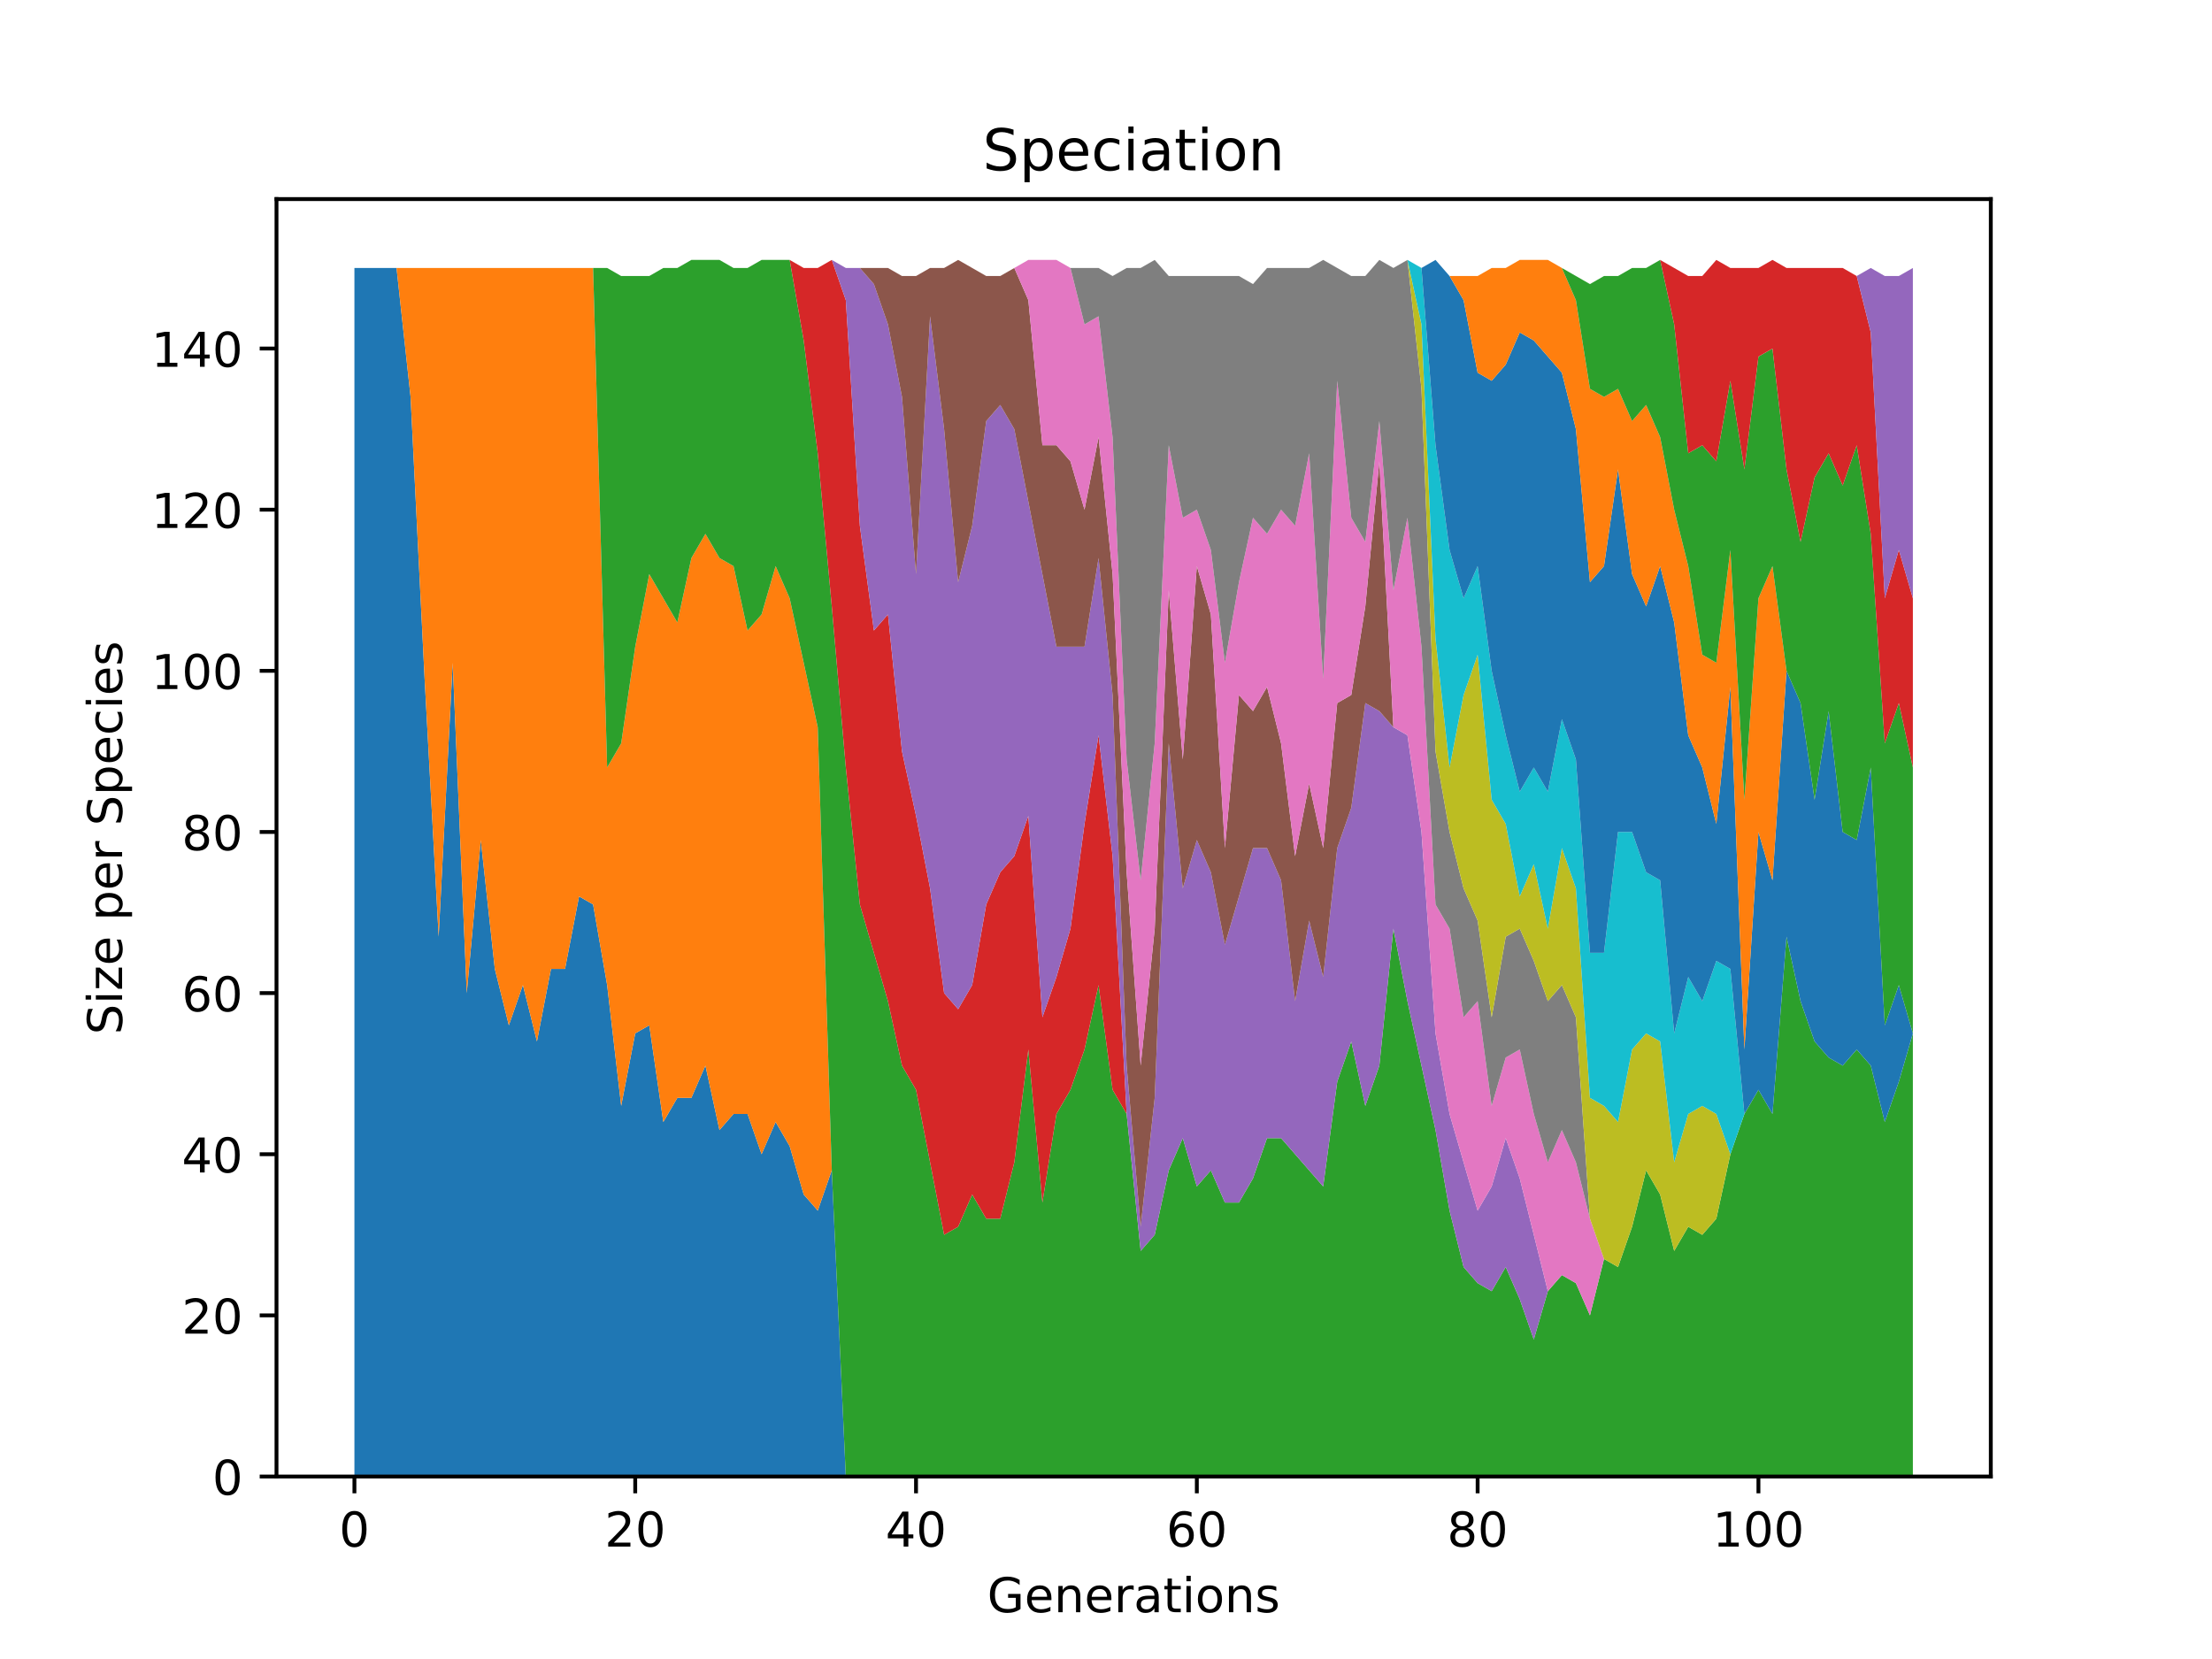 <?xml version="1.0" encoding="utf-8" standalone="no"?>
<!DOCTYPE svg PUBLIC "-//W3C//DTD SVG 1.1//EN"
  "http://www.w3.org/Graphics/SVG/1.1/DTD/svg11.dtd">
<!-- Created with matplotlib (https://matplotlib.org/) -->
<svg height="345.6pt" version="1.1" viewBox="0 0 460.8 345.6" width="460.8pt" xmlns="http://www.w3.org/2000/svg" xmlns:xlink="http://www.w3.org/1999/xlink">
 <defs>
  <style type="text/css">
*{stroke-linecap:butt;stroke-linejoin:round;}
  </style>
 </defs>
 <g id="figure_1">
  <g id="patch_1">
   <path d="M 0 345.6 
L 460.8 345.6 
L 460.8 0 
L 0 0 
z
" style="fill:#ffffff;"/>
  </g>
  <g id="axes_1">
   <g id="patch_2">
    <path d="M 57.6 307.584 
L 414.72 307.584 
L 414.72 41.472 
L 57.6 41.472 
z
" style="fill:#ffffff;"/>
   </g>
   <g id="PolyCollection_1">
    <path clip-path="url(#pc3a6a74d0d)" d="M 73.833 55.822 
L 73.833 307.584 
L 76.758 307.584 
L 79.682 307.584 
L 82.607 307.584 
L 85.532 307.584 
L 88.457 307.584 
L 91.382 307.584 
L 94.306 307.584 
L 97.231 307.584 
L 100.156 307.584 
L 103.081 307.584 
L 106.006 307.584 
L 108.931 307.584 
L 111.855 307.584 
L 114.78 307.584 
L 117.705 307.584 
L 120.63 307.584 
L 123.555 307.584 
L 126.479 307.584 
L 129.404 307.584 
L 132.329 307.584 
L 135.254 307.584 
L 138.179 307.584 
L 141.103 307.584 
L 144.028 307.584 
L 146.953 307.584 
L 149.878 307.584 
L 152.803 307.584 
L 155.728 307.584 
L 158.652 307.584 
L 161.577 307.584 
L 164.502 307.584 
L 167.427 307.584 
L 170.352 307.584 
L 173.276 307.584 
L 176.201 307.584 
L 179.126 307.584 
L 182.051 307.584 
L 184.976 307.584 
L 187.901 307.584 
L 190.825 307.584 
L 193.75 307.584 
L 196.675 307.584 
L 199.6 307.584 
L 202.525 307.584 
L 205.449 307.584 
L 208.374 307.584 
L 211.299 307.584 
L 214.224 307.584 
L 217.149 307.584 
L 220.074 307.584 
L 222.998 307.584 
L 225.923 307.584 
L 228.848 307.584 
L 231.773 307.584 
L 234.698 307.584 
L 237.622 307.584 
L 240.547 307.584 
L 243.472 307.584 
L 246.397 307.584 
L 249.322 307.584 
L 252.246 307.584 
L 255.171 307.584 
L 258.096 307.584 
L 261.021 307.584 
L 263.946 307.584 
L 266.871 307.584 
L 269.795 307.584 
L 272.72 307.584 
L 275.645 307.584 
L 278.57 307.584 
L 281.495 307.584 
L 284.419 307.584 
L 287.344 307.584 
L 290.269 307.584 
L 293.194 307.584 
L 296.119 307.584 
L 299.044 307.584 
L 301.968 307.584 
L 304.893 307.584 
L 307.818 307.584 
L 310.743 307.584 
L 313.668 307.584 
L 316.592 307.584 
L 319.517 307.584 
L 322.442 307.584 
L 325.367 307.584 
L 328.292 307.584 
L 331.217 307.584 
L 334.141 307.584 
L 337.066 307.584 
L 339.991 307.584 
L 342.916 307.584 
L 345.841 307.584 
L 348.765 307.584 
L 351.69 307.584 
L 354.615 307.584 
L 357.54 307.584 
L 360.465 307.584 
L 363.389 307.584 
L 366.314 307.584 
L 369.239 307.584 
L 372.164 307.584 
L 375.089 307.584 
L 378.014 307.584 
L 380.938 307.584 
L 383.863 307.584 
L 386.788 307.584 
L 389.713 307.584 
L 392.638 307.584 
L 395.562 307.584 
L 398.487 307.584 
L 398.487 307.584 
L 398.487 307.584 
L 395.562 307.584 
L 392.638 307.584 
L 389.713 307.584 
L 386.788 307.584 
L 383.863 307.584 
L 380.938 307.584 
L 378.014 307.584 
L 375.089 307.584 
L 372.164 307.584 
L 369.239 307.584 
L 366.314 307.584 
L 363.389 307.584 
L 360.465 307.584 
L 357.54 307.584 
L 354.615 307.584 
L 351.69 307.584 
L 348.765 307.584 
L 345.841 307.584 
L 342.916 307.584 
L 339.991 307.584 
L 337.066 307.584 
L 334.141 307.584 
L 331.217 307.584 
L 328.292 307.584 
L 325.367 307.584 
L 322.442 307.584 
L 319.517 307.584 
L 316.592 307.584 
L 313.668 307.584 
L 310.743 307.584 
L 307.818 307.584 
L 304.893 307.584 
L 301.968 307.584 
L 299.044 307.584 
L 296.119 307.584 
L 293.194 307.584 
L 290.269 307.584 
L 287.344 307.584 
L 284.419 307.584 
L 281.495 307.584 
L 278.57 307.584 
L 275.645 307.584 
L 272.72 307.584 
L 269.795 307.584 
L 266.871 307.584 
L 263.946 307.584 
L 261.021 307.584 
L 258.096 307.584 
L 255.171 307.584 
L 252.246 307.584 
L 249.322 307.584 
L 246.397 307.584 
L 243.472 307.584 
L 240.547 307.584 
L 237.622 307.584 
L 234.698 307.584 
L 231.773 307.584 
L 228.848 307.584 
L 225.923 307.584 
L 222.998 307.584 
L 220.074 307.584 
L 217.149 307.584 
L 214.224 307.584 
L 211.299 307.584 
L 208.374 307.584 
L 205.449 307.584 
L 202.525 307.584 
L 199.6 307.584 
L 196.675 307.584 
L 193.75 307.584 
L 190.825 307.584 
L 187.901 307.584 
L 184.976 307.584 
L 182.051 307.584 
L 179.126 307.584 
L 176.201 307.584 
L 173.276 243.804 
L 170.352 252.196 
L 167.427 248.84 
L 164.502 238.769 
L 161.577 233.734 
L 158.652 240.448 
L 155.728 232.056 
L 152.803 232.056 
L 149.878 235.412 
L 146.953 221.985 
L 144.028 228.699 
L 141.103 228.699 
L 138.179 233.734 
L 135.254 213.593 
L 132.329 215.271 
L 129.404 230.377 
L 126.479 205.201 
L 123.555 188.417 
L 120.63 186.738 
L 117.705 201.844 
L 114.78 201.844 
L 111.855 216.95 
L 108.931 205.201 
L 106.006 213.593 
L 103.081 201.844 
L 100.156 174.99 
L 97.231 206.879 
L 94.306 138.065 
L 91.382 195.13 
L 88.457 141.421 
L 85.532 82.677 
L 82.607 55.822 
L 79.682 55.822 
L 76.758 55.822 
L 73.833 55.822 
z
" style="fill:#1f77b4;"/>
   </g>
   <g id="PolyCollection_2">
    <path clip-path="url(#pc3a6a74d0d)" d="M 73.833 55.822 
L 73.833 55.822 
L 76.758 55.822 
L 79.682 55.822 
L 82.607 55.822 
L 85.532 82.677 
L 88.457 141.421 
L 91.382 195.13 
L 94.306 138.065 
L 97.231 206.879 
L 100.156 174.99 
L 103.081 201.844 
L 106.006 213.593 
L 108.931 205.201 
L 111.855 216.95 
L 114.78 201.844 
L 117.705 201.844 
L 120.63 186.738 
L 123.555 188.417 
L 126.479 205.201 
L 129.404 230.377 
L 132.329 215.271 
L 135.254 213.593 
L 138.179 233.734 
L 141.103 228.699 
L 144.028 228.699 
L 146.953 221.985 
L 149.878 235.412 
L 152.803 232.056 
L 155.728 232.056 
L 158.652 240.448 
L 161.577 233.734 
L 164.502 238.769 
L 167.427 248.84 
L 170.352 252.196 
L 173.276 243.804 
L 176.201 307.584 
L 179.126 307.584 
L 182.051 307.584 
L 184.976 307.584 
L 187.901 307.584 
L 190.825 307.584 
L 193.75 307.584 
L 196.675 307.584 
L 199.6 307.584 
L 202.525 307.584 
L 205.449 307.584 
L 208.374 307.584 
L 211.299 307.584 
L 214.224 307.584 
L 217.149 307.584 
L 220.074 307.584 
L 222.998 307.584 
L 225.923 307.584 
L 228.848 307.584 
L 231.773 307.584 
L 234.698 307.584 
L 237.622 307.584 
L 240.547 307.584 
L 243.472 307.584 
L 246.397 307.584 
L 249.322 307.584 
L 252.246 307.584 
L 255.171 307.584 
L 258.096 307.584 
L 261.021 307.584 
L 263.946 307.584 
L 266.871 307.584 
L 269.795 307.584 
L 272.72 307.584 
L 275.645 307.584 
L 278.57 307.584 
L 281.495 307.584 
L 284.419 307.584 
L 287.344 307.584 
L 290.269 307.584 
L 293.194 307.584 
L 296.119 307.584 
L 299.044 307.584 
L 301.968 307.584 
L 304.893 307.584 
L 307.818 307.584 
L 310.743 307.584 
L 313.668 307.584 
L 316.592 307.584 
L 319.517 307.584 
L 322.442 307.584 
L 325.367 307.584 
L 328.292 307.584 
L 331.217 307.584 
L 334.141 307.584 
L 337.066 307.584 
L 339.991 307.584 
L 342.916 307.584 
L 345.841 307.584 
L 348.765 307.584 
L 351.69 307.584 
L 354.615 307.584 
L 357.54 307.584 
L 360.465 307.584 
L 363.389 307.584 
L 366.314 307.584 
L 369.239 307.584 
L 372.164 307.584 
L 375.089 307.584 
L 378.014 307.584 
L 380.938 307.584 
L 383.863 307.584 
L 386.788 307.584 
L 389.713 307.584 
L 392.638 307.584 
L 395.562 307.584 
L 398.487 307.584 
L 398.487 307.584 
L 398.487 307.584 
L 395.562 307.584 
L 392.638 307.584 
L 389.713 307.584 
L 386.788 307.584 
L 383.863 307.584 
L 380.938 307.584 
L 378.014 307.584 
L 375.089 307.584 
L 372.164 307.584 
L 369.239 307.584 
L 366.314 307.584 
L 363.389 307.584 
L 360.465 307.584 
L 357.54 307.584 
L 354.615 307.584 
L 351.69 307.584 
L 348.765 307.584 
L 345.841 307.584 
L 342.916 307.584 
L 339.991 307.584 
L 337.066 307.584 
L 334.141 307.584 
L 331.217 307.584 
L 328.292 307.584 
L 325.367 307.584 
L 322.442 307.584 
L 319.517 307.584 
L 316.592 307.584 
L 313.668 307.584 
L 310.743 307.584 
L 307.818 307.584 
L 304.893 307.584 
L 301.968 307.584 
L 299.044 307.584 
L 296.119 307.584 
L 293.194 307.584 
L 290.269 307.584 
L 287.344 307.584 
L 284.419 307.584 
L 281.495 307.584 
L 278.57 307.584 
L 275.645 307.584 
L 272.72 307.584 
L 269.795 307.584 
L 266.871 307.584 
L 263.946 307.584 
L 261.021 307.584 
L 258.096 307.584 
L 255.171 307.584 
L 252.246 307.584 
L 249.322 307.584 
L 246.397 307.584 
L 243.472 307.584 
L 240.547 307.584 
L 237.622 307.584 
L 234.698 307.584 
L 231.773 307.584 
L 228.848 307.584 
L 225.923 307.584 
L 222.998 307.584 
L 220.074 307.584 
L 217.149 307.584 
L 214.224 307.584 
L 211.299 307.584 
L 208.374 307.584 
L 205.449 307.584 
L 202.525 307.584 
L 199.6 307.584 
L 196.675 307.584 
L 193.75 307.584 
L 190.825 307.584 
L 187.901 307.584 
L 184.976 307.584 
L 182.051 307.584 
L 179.126 307.584 
L 176.201 307.584 
L 173.276 243.804 
L 170.352 151.492 
L 167.427 138.065 
L 164.502 124.637 
L 161.577 117.924 
L 158.652 127.994 
L 155.728 131.351 
L 152.803 117.924 
L 149.878 116.245 
L 146.953 111.21 
L 144.028 116.245 
L 141.103 129.672 
L 138.179 124.637 
L 135.254 119.602 
L 132.329 134.708 
L 129.404 154.849 
L 126.479 159.884 
L 123.555 55.822 
L 120.63 55.822 
L 117.705 55.822 
L 114.78 55.822 
L 111.855 55.822 
L 108.931 55.822 
L 106.006 55.822 
L 103.081 55.822 
L 100.156 55.822 
L 97.231 55.822 
L 94.306 55.822 
L 91.382 55.822 
L 88.457 55.822 
L 85.532 55.822 
L 82.607 55.822 
L 79.682 55.822 
L 76.758 55.822 
L 73.833 55.822 
z
" style="fill:#ff7f0e;"/>
   </g>
   <g id="PolyCollection_3">
    <path clip-path="url(#pc3a6a74d0d)" d="M 73.833 55.822 
L 73.833 55.822 
L 76.758 55.822 
L 79.682 55.822 
L 82.607 55.822 
L 85.532 55.822 
L 88.457 55.822 
L 91.382 55.822 
L 94.306 55.822 
L 97.231 55.822 
L 100.156 55.822 
L 103.081 55.822 
L 106.006 55.822 
L 108.931 55.822 
L 111.855 55.822 
L 114.78 55.822 
L 117.705 55.822 
L 120.63 55.822 
L 123.555 55.822 
L 126.479 159.884 
L 129.404 154.849 
L 132.329 134.708 
L 135.254 119.602 
L 138.179 124.637 
L 141.103 129.672 
L 144.028 116.245 
L 146.953 111.21 
L 149.878 116.245 
L 152.803 117.924 
L 155.728 131.351 
L 158.652 127.994 
L 161.577 117.924 
L 164.502 124.637 
L 167.427 138.065 
L 170.352 151.492 
L 173.276 243.804 
L 176.201 307.584 
L 179.126 307.584 
L 182.051 307.584 
L 184.976 307.584 
L 187.901 307.584 
L 190.825 307.584 
L 193.75 307.584 
L 196.675 307.584 
L 199.6 307.584 
L 202.525 307.584 
L 205.449 307.584 
L 208.374 307.584 
L 211.299 307.584 
L 214.224 307.584 
L 217.149 307.584 
L 220.074 307.584 
L 222.998 307.584 
L 225.923 307.584 
L 228.848 307.584 
L 231.773 307.584 
L 234.698 307.584 
L 237.622 307.584 
L 240.547 307.584 
L 243.472 307.584 
L 246.397 307.584 
L 249.322 307.584 
L 252.246 307.584 
L 255.171 307.584 
L 258.096 307.584 
L 261.021 307.584 
L 263.946 307.584 
L 266.871 307.584 
L 269.795 307.584 
L 272.72 307.584 
L 275.645 307.584 
L 278.57 307.584 
L 281.495 307.584 
L 284.419 307.584 
L 287.344 307.584 
L 290.269 307.584 
L 293.194 307.584 
L 296.119 307.584 
L 299.044 307.584 
L 301.968 307.584 
L 304.893 307.584 
L 307.818 307.584 
L 310.743 307.584 
L 313.668 307.584 
L 316.592 307.584 
L 319.517 307.584 
L 322.442 307.584 
L 325.367 307.584 
L 328.292 307.584 
L 331.217 307.584 
L 334.141 307.584 
L 337.066 307.584 
L 339.991 307.584 
L 342.916 307.584 
L 345.841 307.584 
L 348.765 307.584 
L 351.69 307.584 
L 354.615 307.584 
L 357.54 307.584 
L 360.465 307.584 
L 363.389 307.584 
L 366.314 307.584 
L 369.239 307.584 
L 372.164 307.584 
L 375.089 307.584 
L 378.014 307.584 
L 380.938 307.584 
L 383.863 307.584 
L 386.788 307.584 
L 389.713 307.584 
L 392.638 307.584 
L 395.562 307.584 
L 398.487 307.584 
L 398.487 215.271 
L 398.487 215.271 
L 395.562 225.342 
L 392.638 233.734 
L 389.713 221.985 
L 386.788 218.628 
L 383.863 221.985 
L 380.938 220.307 
L 378.014 216.95 
L 375.089 208.558 
L 372.164 195.13 
L 369.239 232.056 
L 366.314 227.02 
L 363.389 232.056 
L 360.465 240.448 
L 357.54 253.875 
L 354.615 257.232 
L 351.69 255.553 
L 348.765 260.589 
L 345.841 248.84 
L 342.916 243.804 
L 339.991 255.553 
L 337.066 263.945 
L 334.141 262.267 
L 331.217 274.016 
L 328.292 267.302 
L 325.367 265.624 
L 322.442 268.981 
L 319.517 279.051 
L 316.592 270.659 
L 313.668 263.945 
L 310.743 268.981 
L 307.818 267.302 
L 304.893 263.945 
L 301.968 252.196 
L 299.044 235.412 
L 296.119 221.985 
L 293.194 208.558 
L 290.269 193.452 
L 287.344 221.985 
L 284.419 230.377 
L 281.495 216.95 
L 278.57 225.342 
L 275.645 247.161 
L 272.72 243.804 
L 269.795 240.448 
L 266.871 237.091 
L 263.946 237.091 
L 261.021 245.483 
L 258.096 250.518 
L 255.171 250.518 
L 252.246 243.804 
L 249.322 247.161 
L 246.397 237.091 
L 243.472 243.804 
L 240.547 257.232 
L 237.622 260.589 
L 234.698 232.056 
L 231.773 227.02 
L 228.848 205.201 
L 225.923 218.628 
L 222.998 227.02 
L 220.074 232.056 
L 217.149 250.518 
L 214.224 218.628 
L 211.299 242.126 
L 208.374 253.875 
L 205.449 253.875 
L 202.525 248.84 
L 199.6 255.553 
L 196.675 257.232 
L 193.75 242.126 
L 190.825 227.02 
L 187.901 221.985 
L 184.976 208.558 
L 182.051 198.487 
L 179.126 188.417 
L 176.201 159.884 
L 173.276 126.316 
L 170.352 94.426 
L 167.427 70.928 
L 164.502 54.144 
L 161.577 54.144 
L 158.652 54.144 
L 155.728 55.822 
L 152.803 55.822 
L 149.878 54.144 
L 146.953 54.144 
L 144.028 54.144 
L 141.103 55.822 
L 138.179 55.822 
L 135.254 57.501 
L 132.329 57.501 
L 129.404 57.501 
L 126.479 55.822 
L 123.555 55.822 
L 120.63 55.822 
L 117.705 55.822 
L 114.78 55.822 
L 111.855 55.822 
L 108.931 55.822 
L 106.006 55.822 
L 103.081 55.822 
L 100.156 55.822 
L 97.231 55.822 
L 94.306 55.822 
L 91.382 55.822 
L 88.457 55.822 
L 85.532 55.822 
L 82.607 55.822 
L 79.682 55.822 
L 76.758 55.822 
L 73.833 55.822 
z
" style="fill:#2ca02c;"/>
   </g>
   <g id="PolyCollection_4">
    <path clip-path="url(#pc3a6a74d0d)" d="M 73.833 55.822 
L 73.833 55.822 
L 76.758 55.822 
L 79.682 55.822 
L 82.607 55.822 
L 85.532 55.822 
L 88.457 55.822 
L 91.382 55.822 
L 94.306 55.822 
L 97.231 55.822 
L 100.156 55.822 
L 103.081 55.822 
L 106.006 55.822 
L 108.931 55.822 
L 111.855 55.822 
L 114.78 55.822 
L 117.705 55.822 
L 120.63 55.822 
L 123.555 55.822 
L 126.479 55.822 
L 129.404 57.501 
L 132.329 57.501 
L 135.254 57.501 
L 138.179 55.822 
L 141.103 55.822 
L 144.028 54.144 
L 146.953 54.144 
L 149.878 54.144 
L 152.803 55.822 
L 155.728 55.822 
L 158.652 54.144 
L 161.577 54.144 
L 164.502 54.144 
L 167.427 70.928 
L 170.352 94.426 
L 173.276 126.316 
L 176.201 159.884 
L 179.126 188.417 
L 182.051 198.487 
L 184.976 208.558 
L 187.901 221.985 
L 190.825 227.02 
L 193.75 242.126 
L 196.675 257.232 
L 199.6 255.553 
L 202.525 248.84 
L 205.449 253.875 
L 208.374 253.875 
L 211.299 242.126 
L 214.224 218.628 
L 217.149 250.518 
L 220.074 232.056 
L 222.998 227.02 
L 225.923 218.628 
L 228.848 205.201 
L 231.773 227.02 
L 234.698 232.056 
L 237.622 260.589 
L 240.547 257.232 
L 243.472 243.804 
L 246.397 237.091 
L 249.322 247.161 
L 252.246 243.804 
L 255.171 250.518 
L 258.096 250.518 
L 261.021 245.483 
L 263.946 237.091 
L 266.871 237.091 
L 269.795 240.448 
L 272.72 243.804 
L 275.645 247.161 
L 278.57 225.342 
L 281.495 216.95 
L 284.419 230.377 
L 287.344 221.985 
L 290.269 193.452 
L 293.194 208.558 
L 296.119 221.985 
L 299.044 235.412 
L 301.968 252.196 
L 304.893 263.945 
L 307.818 267.302 
L 310.743 268.981 
L 313.668 263.945 
L 316.592 270.659 
L 319.517 279.051 
L 322.442 268.981 
L 325.367 265.624 
L 328.292 267.302 
L 331.217 274.016 
L 334.141 262.267 
L 337.066 263.945 
L 339.991 255.553 
L 342.916 243.804 
L 345.841 248.84 
L 348.765 260.589 
L 351.69 255.553 
L 354.615 257.232 
L 357.54 253.875 
L 360.465 240.448 
L 363.389 232.056 
L 366.314 227.02 
L 369.239 232.056 
L 372.164 195.13 
L 375.089 208.558 
L 378.014 216.95 
L 380.938 220.307 
L 383.863 221.985 
L 386.788 218.628 
L 389.713 221.985 
L 392.638 233.734 
L 395.562 225.342 
L 398.487 215.271 
L 398.487 215.271 
L 398.487 215.271 
L 395.562 225.342 
L 392.638 233.734 
L 389.713 221.985 
L 386.788 218.628 
L 383.863 221.985 
L 380.938 220.307 
L 378.014 216.95 
L 375.089 208.558 
L 372.164 195.13 
L 369.239 232.056 
L 366.314 227.02 
L 363.389 232.056 
L 360.465 240.448 
L 357.54 253.875 
L 354.615 257.232 
L 351.69 255.553 
L 348.765 260.589 
L 345.841 248.84 
L 342.916 243.804 
L 339.991 255.553 
L 337.066 263.945 
L 334.141 262.267 
L 331.217 274.016 
L 328.292 267.302 
L 325.367 265.624 
L 322.442 268.981 
L 319.517 279.051 
L 316.592 270.659 
L 313.668 263.945 
L 310.743 268.981 
L 307.818 267.302 
L 304.893 263.945 
L 301.968 252.196 
L 299.044 235.412 
L 296.119 221.985 
L 293.194 208.558 
L 290.269 193.452 
L 287.344 221.985 
L 284.419 230.377 
L 281.495 216.95 
L 278.57 225.342 
L 275.645 247.161 
L 272.72 243.804 
L 269.795 240.448 
L 266.871 237.091 
L 263.946 237.091 
L 261.021 245.483 
L 258.096 250.518 
L 255.171 250.518 
L 252.246 243.804 
L 249.322 247.161 
L 246.397 237.091 
L 243.472 243.804 
L 240.547 257.232 
L 237.622 260.589 
L 234.698 232.056 
L 231.773 178.346 
L 228.848 153.17 
L 225.923 171.633 
L 222.998 193.452 
L 220.074 203.523 
L 217.149 211.915 
L 214.224 169.954 
L 211.299 178.346 
L 208.374 181.703 
L 205.449 188.417 
L 202.525 205.201 
L 199.6 210.236 
L 196.675 206.879 
L 193.75 185.06 
L 190.825 169.954 
L 187.901 156.527 
L 184.976 127.994 
L 182.051 131.351 
L 179.126 109.532 
L 176.201 62.536 
L 173.276 54.144 
L 170.352 55.822 
L 167.427 55.822 
L 164.502 54.144 
L 161.577 54.144 
L 158.652 54.144 
L 155.728 55.822 
L 152.803 55.822 
L 149.878 54.144 
L 146.953 54.144 
L 144.028 54.144 
L 141.103 55.822 
L 138.179 55.822 
L 135.254 57.501 
L 132.329 57.501 
L 129.404 57.501 
L 126.479 55.822 
L 123.555 55.822 
L 120.63 55.822 
L 117.705 55.822 
L 114.78 55.822 
L 111.855 55.822 
L 108.931 55.822 
L 106.006 55.822 
L 103.081 55.822 
L 100.156 55.822 
L 97.231 55.822 
L 94.306 55.822 
L 91.382 55.822 
L 88.457 55.822 
L 85.532 55.822 
L 82.607 55.822 
L 79.682 55.822 
L 76.758 55.822 
L 73.833 55.822 
z
" style="fill:#d62728;"/>
   </g>
   <g id="PolyCollection_5">
    <path clip-path="url(#pc3a6a74d0d)" d="M 73.833 55.822 
L 73.833 55.822 
L 76.758 55.822 
L 79.682 55.822 
L 82.607 55.822 
L 85.532 55.822 
L 88.457 55.822 
L 91.382 55.822 
L 94.306 55.822 
L 97.231 55.822 
L 100.156 55.822 
L 103.081 55.822 
L 106.006 55.822 
L 108.931 55.822 
L 111.855 55.822 
L 114.78 55.822 
L 117.705 55.822 
L 120.63 55.822 
L 123.555 55.822 
L 126.479 55.822 
L 129.404 57.501 
L 132.329 57.501 
L 135.254 57.501 
L 138.179 55.822 
L 141.103 55.822 
L 144.028 54.144 
L 146.953 54.144 
L 149.878 54.144 
L 152.803 55.822 
L 155.728 55.822 
L 158.652 54.144 
L 161.577 54.144 
L 164.502 54.144 
L 167.427 55.822 
L 170.352 55.822 
L 173.276 54.144 
L 176.201 62.536 
L 179.126 109.532 
L 182.051 131.351 
L 184.976 127.994 
L 187.901 156.527 
L 190.825 169.954 
L 193.75 185.06 
L 196.675 206.879 
L 199.6 210.236 
L 202.525 205.201 
L 205.449 188.417 
L 208.374 181.703 
L 211.299 178.346 
L 214.224 169.954 
L 217.149 211.915 
L 220.074 203.523 
L 222.998 193.452 
L 225.923 171.633 
L 228.848 153.17 
L 231.773 178.346 
L 234.698 232.056 
L 237.622 260.589 
L 240.547 257.232 
L 243.472 243.804 
L 246.397 237.091 
L 249.322 247.161 
L 252.246 243.804 
L 255.171 250.518 
L 258.096 250.518 
L 261.021 245.483 
L 263.946 237.091 
L 266.871 237.091 
L 269.795 240.448 
L 272.72 243.804 
L 275.645 247.161 
L 278.57 225.342 
L 281.495 216.95 
L 284.419 230.377 
L 287.344 221.985 
L 290.269 193.452 
L 293.194 208.558 
L 296.119 221.985 
L 299.044 235.412 
L 301.968 252.196 
L 304.893 263.945 
L 307.818 267.302 
L 310.743 268.981 
L 313.668 263.945 
L 316.592 270.659 
L 319.517 279.051 
L 322.442 268.981 
L 325.367 265.624 
L 328.292 267.302 
L 331.217 274.016 
L 334.141 262.267 
L 337.066 263.945 
L 339.991 255.553 
L 342.916 243.804 
L 345.841 248.84 
L 348.765 260.589 
L 351.69 255.553 
L 354.615 257.232 
L 357.54 253.875 
L 360.465 240.448 
L 363.389 232.056 
L 366.314 227.02 
L 369.239 232.056 
L 372.164 195.13 
L 375.089 208.558 
L 378.014 216.95 
L 380.938 220.307 
L 383.863 221.985 
L 386.788 218.628 
L 389.713 221.985 
L 392.638 233.734 
L 395.562 225.342 
L 398.487 215.271 
L 398.487 215.271 
L 398.487 215.271 
L 395.562 225.342 
L 392.638 233.734 
L 389.713 221.985 
L 386.788 218.628 
L 383.863 221.985 
L 380.938 220.307 
L 378.014 216.95 
L 375.089 208.558 
L 372.164 195.13 
L 369.239 232.056 
L 366.314 227.02 
L 363.389 232.056 
L 360.465 240.448 
L 357.54 253.875 
L 354.615 257.232 
L 351.69 255.553 
L 348.765 260.589 
L 345.841 248.84 
L 342.916 243.804 
L 339.991 255.553 
L 337.066 263.945 
L 334.141 262.267 
L 331.217 274.016 
L 328.292 267.302 
L 325.367 265.624 
L 322.442 268.981 
L 319.517 257.232 
L 316.592 245.483 
L 313.668 237.091 
L 310.743 247.161 
L 307.818 252.196 
L 304.893 242.126 
L 301.968 232.056 
L 299.044 215.271 
L 296.119 173.311 
L 293.194 153.17 
L 290.269 151.492 
L 287.344 148.135 
L 284.419 146.457 
L 281.495 168.276 
L 278.57 176.668 
L 275.645 203.523 
L 272.72 191.774 
L 269.795 208.558 
L 266.871 183.382 
L 263.946 176.668 
L 261.021 176.668 
L 258.096 186.738 
L 255.171 196.809 
L 252.246 181.703 
L 249.322 174.99 
L 246.397 185.06 
L 243.472 154.849 
L 240.547 228.699 
L 237.622 255.553 
L 234.698 221.985 
L 231.773 144.778 
L 228.848 116.245 
L 225.923 134.708 
L 222.998 134.708 
L 220.074 134.708 
L 217.149 119.602 
L 214.224 104.496 
L 211.299 89.391 
L 208.374 84.355 
L 205.449 87.712 
L 202.525 109.532 
L 199.6 121.28 
L 196.675 89.391 
L 193.75 65.893 
L 190.825 119.602 
L 187.901 82.677 
L 184.976 67.571 
L 182.051 59.179 
L 179.126 55.822 
L 176.201 55.822 
L 173.276 54.144 
L 170.352 55.822 
L 167.427 55.822 
L 164.502 54.144 
L 161.577 54.144 
L 158.652 54.144 
L 155.728 55.822 
L 152.803 55.822 
L 149.878 54.144 
L 146.953 54.144 
L 144.028 54.144 
L 141.103 55.822 
L 138.179 55.822 
L 135.254 57.501 
L 132.329 57.501 
L 129.404 57.501 
L 126.479 55.822 
L 123.555 55.822 
L 120.63 55.822 
L 117.705 55.822 
L 114.78 55.822 
L 111.855 55.822 
L 108.931 55.822 
L 106.006 55.822 
L 103.081 55.822 
L 100.156 55.822 
L 97.231 55.822 
L 94.306 55.822 
L 91.382 55.822 
L 88.457 55.822 
L 85.532 55.822 
L 82.607 55.822 
L 79.682 55.822 
L 76.758 55.822 
L 73.833 55.822 
z
" style="fill:#9467bd;"/>
   </g>
   <g id="PolyCollection_6">
    <path clip-path="url(#pc3a6a74d0d)" d="M 73.833 55.822 
L 73.833 55.822 
L 76.758 55.822 
L 79.682 55.822 
L 82.607 55.822 
L 85.532 55.822 
L 88.457 55.822 
L 91.382 55.822 
L 94.306 55.822 
L 97.231 55.822 
L 100.156 55.822 
L 103.081 55.822 
L 106.006 55.822 
L 108.931 55.822 
L 111.855 55.822 
L 114.78 55.822 
L 117.705 55.822 
L 120.63 55.822 
L 123.555 55.822 
L 126.479 55.822 
L 129.404 57.501 
L 132.329 57.501 
L 135.254 57.501 
L 138.179 55.822 
L 141.103 55.822 
L 144.028 54.144 
L 146.953 54.144 
L 149.878 54.144 
L 152.803 55.822 
L 155.728 55.822 
L 158.652 54.144 
L 161.577 54.144 
L 164.502 54.144 
L 167.427 55.822 
L 170.352 55.822 
L 173.276 54.144 
L 176.201 55.822 
L 179.126 55.822 
L 182.051 59.179 
L 184.976 67.571 
L 187.901 82.677 
L 190.825 119.602 
L 193.75 65.893 
L 196.675 89.391 
L 199.6 121.28 
L 202.525 109.532 
L 205.449 87.712 
L 208.374 84.355 
L 211.299 89.391 
L 214.224 104.496 
L 217.149 119.602 
L 220.074 134.708 
L 222.998 134.708 
L 225.923 134.708 
L 228.848 116.245 
L 231.773 144.778 
L 234.698 221.985 
L 237.622 255.553 
L 240.547 228.699 
L 243.472 154.849 
L 246.397 185.06 
L 249.322 174.99 
L 252.246 181.703 
L 255.171 196.809 
L 258.096 186.738 
L 261.021 176.668 
L 263.946 176.668 
L 266.871 183.382 
L 269.795 208.558 
L 272.72 191.774 
L 275.645 203.523 
L 278.57 176.668 
L 281.495 168.276 
L 284.419 146.457 
L 287.344 148.135 
L 290.269 151.492 
L 293.194 153.17 
L 296.119 173.311 
L 299.044 215.271 
L 301.968 232.056 
L 304.893 242.126 
L 307.818 252.196 
L 310.743 247.161 
L 313.668 237.091 
L 316.592 245.483 
L 319.517 257.232 
L 322.442 268.981 
L 325.367 265.624 
L 328.292 267.302 
L 331.217 274.016 
L 334.141 262.267 
L 337.066 263.945 
L 339.991 255.553 
L 342.916 243.804 
L 345.841 248.84 
L 348.765 260.589 
L 351.69 255.553 
L 354.615 257.232 
L 357.54 253.875 
L 360.465 240.448 
L 363.389 232.056 
L 366.314 227.02 
L 369.239 232.056 
L 372.164 195.13 
L 375.089 208.558 
L 378.014 216.95 
L 380.938 220.307 
L 383.863 221.985 
L 386.788 218.628 
L 389.713 221.985 
L 392.638 233.734 
L 395.562 225.342 
L 398.487 215.271 
L 398.487 215.271 
L 398.487 215.271 
L 395.562 225.342 
L 392.638 233.734 
L 389.713 221.985 
L 386.788 218.628 
L 383.863 221.985 
L 380.938 220.307 
L 378.014 216.95 
L 375.089 208.558 
L 372.164 195.13 
L 369.239 232.056 
L 366.314 227.02 
L 363.389 232.056 
L 360.465 240.448 
L 357.54 253.875 
L 354.615 257.232 
L 351.69 255.553 
L 348.765 260.589 
L 345.841 248.84 
L 342.916 243.804 
L 339.991 255.553 
L 337.066 263.945 
L 334.141 262.267 
L 331.217 274.016 
L 328.292 267.302 
L 325.367 265.624 
L 322.442 268.981 
L 319.517 257.232 
L 316.592 245.483 
L 313.668 237.091 
L 310.743 247.161 
L 307.818 252.196 
L 304.893 242.126 
L 301.968 232.056 
L 299.044 215.271 
L 296.119 173.311 
L 293.194 153.17 
L 290.269 151.492 
L 287.344 96.104 
L 284.419 126.316 
L 281.495 144.778 
L 278.57 146.457 
L 275.645 176.668 
L 272.72 163.241 
L 269.795 178.346 
L 266.871 154.849 
L 263.946 143.1 
L 261.021 148.135 
L 258.096 144.778 
L 255.171 176.668 
L 252.246 127.994 
L 249.322 117.924 
L 246.397 158.205 
L 243.472 122.959 
L 240.547 193.452 
L 237.622 221.985 
L 234.698 181.703 
L 231.773 119.602 
L 228.848 91.069 
L 225.923 106.175 
L 222.998 96.104 
L 220.074 92.747 
L 217.149 92.747 
L 214.224 62.536 
L 211.299 55.822 
L 208.374 57.501 
L 205.449 57.501 
L 202.525 55.822 
L 199.6 54.144 
L 196.675 55.822 
L 193.75 55.822 
L 190.825 57.501 
L 187.901 57.501 
L 184.976 55.822 
L 182.051 55.822 
L 179.126 55.822 
L 176.201 55.822 
L 173.276 54.144 
L 170.352 55.822 
L 167.427 55.822 
L 164.502 54.144 
L 161.577 54.144 
L 158.652 54.144 
L 155.728 55.822 
L 152.803 55.822 
L 149.878 54.144 
L 146.953 54.144 
L 144.028 54.144 
L 141.103 55.822 
L 138.179 55.822 
L 135.254 57.501 
L 132.329 57.501 
L 129.404 57.501 
L 126.479 55.822 
L 123.555 55.822 
L 120.63 55.822 
L 117.705 55.822 
L 114.78 55.822 
L 111.855 55.822 
L 108.931 55.822 
L 106.006 55.822 
L 103.081 55.822 
L 100.156 55.822 
L 97.231 55.822 
L 94.306 55.822 
L 91.382 55.822 
L 88.457 55.822 
L 85.532 55.822 
L 82.607 55.822 
L 79.682 55.822 
L 76.758 55.822 
L 73.833 55.822 
z
" style="fill:#8c564b;"/>
   </g>
   <g id="PolyCollection_7">
    <path clip-path="url(#pc3a6a74d0d)" d="M 73.833 55.822 
L 73.833 55.822 
L 76.758 55.822 
L 79.682 55.822 
L 82.607 55.822 
L 85.532 55.822 
L 88.457 55.822 
L 91.382 55.822 
L 94.306 55.822 
L 97.231 55.822 
L 100.156 55.822 
L 103.081 55.822 
L 106.006 55.822 
L 108.931 55.822 
L 111.855 55.822 
L 114.78 55.822 
L 117.705 55.822 
L 120.63 55.822 
L 123.555 55.822 
L 126.479 55.822 
L 129.404 57.501 
L 132.329 57.501 
L 135.254 57.501 
L 138.179 55.822 
L 141.103 55.822 
L 144.028 54.144 
L 146.953 54.144 
L 149.878 54.144 
L 152.803 55.822 
L 155.728 55.822 
L 158.652 54.144 
L 161.577 54.144 
L 164.502 54.144 
L 167.427 55.822 
L 170.352 55.822 
L 173.276 54.144 
L 176.201 55.822 
L 179.126 55.822 
L 182.051 55.822 
L 184.976 55.822 
L 187.901 57.501 
L 190.825 57.501 
L 193.75 55.822 
L 196.675 55.822 
L 199.6 54.144 
L 202.525 55.822 
L 205.449 57.501 
L 208.374 57.501 
L 211.299 55.822 
L 214.224 62.536 
L 217.149 92.747 
L 220.074 92.747 
L 222.998 96.104 
L 225.923 106.175 
L 228.848 91.069 
L 231.773 119.602 
L 234.698 181.703 
L 237.622 221.985 
L 240.547 193.452 
L 243.472 122.959 
L 246.397 158.205 
L 249.322 117.924 
L 252.246 127.994 
L 255.171 176.668 
L 258.096 144.778 
L 261.021 148.135 
L 263.946 143.1 
L 266.871 154.849 
L 269.795 178.346 
L 272.72 163.241 
L 275.645 176.668 
L 278.57 146.457 
L 281.495 144.778 
L 284.419 126.316 
L 287.344 96.104 
L 290.269 151.492 
L 293.194 153.17 
L 296.119 173.311 
L 299.044 215.271 
L 301.968 232.056 
L 304.893 242.126 
L 307.818 252.196 
L 310.743 247.161 
L 313.668 237.091 
L 316.592 245.483 
L 319.517 257.232 
L 322.442 268.981 
L 325.367 265.624 
L 328.292 267.302 
L 331.217 274.016 
L 334.141 262.267 
L 337.066 263.945 
L 339.991 255.553 
L 342.916 243.804 
L 345.841 248.84 
L 348.765 260.589 
L 351.69 255.553 
L 354.615 257.232 
L 357.54 253.875 
L 360.465 240.448 
L 363.389 232.056 
L 366.314 227.02 
L 369.239 232.056 
L 372.164 195.13 
L 375.089 208.558 
L 378.014 216.95 
L 380.938 220.307 
L 383.863 221.985 
L 386.788 218.628 
L 389.713 221.985 
L 392.638 233.734 
L 395.562 225.342 
L 398.487 215.271 
L 398.487 215.271 
L 398.487 215.271 
L 395.562 225.342 
L 392.638 233.734 
L 389.713 221.985 
L 386.788 218.628 
L 383.863 221.985 
L 380.938 220.307 
L 378.014 216.95 
L 375.089 208.558 
L 372.164 195.13 
L 369.239 232.056 
L 366.314 227.02 
L 363.389 232.056 
L 360.465 240.448 
L 357.54 253.875 
L 354.615 257.232 
L 351.69 255.553 
L 348.765 260.589 
L 345.841 248.84 
L 342.916 243.804 
L 339.991 255.553 
L 337.066 263.945 
L 334.141 262.267 
L 331.217 253.875 
L 328.292 242.126 
L 325.367 235.412 
L 322.442 242.126 
L 319.517 232.056 
L 316.592 218.628 
L 313.668 220.307 
L 310.743 230.377 
L 307.818 208.558 
L 304.893 211.915 
L 301.968 193.452 
L 299.044 188.417 
L 296.119 134.708 
L 293.194 107.853 
L 290.269 122.959 
L 287.344 87.712 
L 284.419 112.888 
L 281.495 107.853 
L 278.57 79.32 
L 275.645 141.421 
L 272.72 94.426 
L 269.795 109.532 
L 266.871 106.175 
L 263.946 111.21 
L 261.021 107.853 
L 258.096 121.28 
L 255.171 138.065 
L 252.246 114.567 
L 249.322 106.175 
L 246.397 107.853 
L 243.472 92.747 
L 240.547 154.849 
L 237.622 183.382 
L 234.698 158.205 
L 231.773 91.069 
L 228.848 65.893 
L 225.923 67.571 
L 222.998 55.822 
L 220.074 54.144 
L 217.149 54.144 
L 214.224 54.144 
L 211.299 55.822 
L 208.374 57.501 
L 205.449 57.501 
L 202.525 55.822 
L 199.6 54.144 
L 196.675 55.822 
L 193.75 55.822 
L 190.825 57.501 
L 187.901 57.501 
L 184.976 55.822 
L 182.051 55.822 
L 179.126 55.822 
L 176.201 55.822 
L 173.276 54.144 
L 170.352 55.822 
L 167.427 55.822 
L 164.502 54.144 
L 161.577 54.144 
L 158.652 54.144 
L 155.728 55.822 
L 152.803 55.822 
L 149.878 54.144 
L 146.953 54.144 
L 144.028 54.144 
L 141.103 55.822 
L 138.179 55.822 
L 135.254 57.501 
L 132.329 57.501 
L 129.404 57.501 
L 126.479 55.822 
L 123.555 55.822 
L 120.63 55.822 
L 117.705 55.822 
L 114.78 55.822 
L 111.855 55.822 
L 108.931 55.822 
L 106.006 55.822 
L 103.081 55.822 
L 100.156 55.822 
L 97.231 55.822 
L 94.306 55.822 
L 91.382 55.822 
L 88.457 55.822 
L 85.532 55.822 
L 82.607 55.822 
L 79.682 55.822 
L 76.758 55.822 
L 73.833 55.822 
z
" style="fill:#e377c2;"/>
   </g>
   <g id="PolyCollection_8">
    <path clip-path="url(#pc3a6a74d0d)" d="M 73.833 55.822 
L 73.833 55.822 
L 76.758 55.822 
L 79.682 55.822 
L 82.607 55.822 
L 85.532 55.822 
L 88.457 55.822 
L 91.382 55.822 
L 94.306 55.822 
L 97.231 55.822 
L 100.156 55.822 
L 103.081 55.822 
L 106.006 55.822 
L 108.931 55.822 
L 111.855 55.822 
L 114.78 55.822 
L 117.705 55.822 
L 120.63 55.822 
L 123.555 55.822 
L 126.479 55.822 
L 129.404 57.501 
L 132.329 57.501 
L 135.254 57.501 
L 138.179 55.822 
L 141.103 55.822 
L 144.028 54.144 
L 146.953 54.144 
L 149.878 54.144 
L 152.803 55.822 
L 155.728 55.822 
L 158.652 54.144 
L 161.577 54.144 
L 164.502 54.144 
L 167.427 55.822 
L 170.352 55.822 
L 173.276 54.144 
L 176.201 55.822 
L 179.126 55.822 
L 182.051 55.822 
L 184.976 55.822 
L 187.901 57.501 
L 190.825 57.501 
L 193.75 55.822 
L 196.675 55.822 
L 199.6 54.144 
L 202.525 55.822 
L 205.449 57.501 
L 208.374 57.501 
L 211.299 55.822 
L 214.224 54.144 
L 217.149 54.144 
L 220.074 54.144 
L 222.998 55.822 
L 225.923 67.571 
L 228.848 65.893 
L 231.773 91.069 
L 234.698 158.205 
L 237.622 183.382 
L 240.547 154.849 
L 243.472 92.747 
L 246.397 107.853 
L 249.322 106.175 
L 252.246 114.567 
L 255.171 138.065 
L 258.096 121.28 
L 261.021 107.853 
L 263.946 111.21 
L 266.871 106.175 
L 269.795 109.532 
L 272.72 94.426 
L 275.645 141.421 
L 278.57 79.32 
L 281.495 107.853 
L 284.419 112.888 
L 287.344 87.712 
L 290.269 122.959 
L 293.194 107.853 
L 296.119 134.708 
L 299.044 188.417 
L 301.968 193.452 
L 304.893 211.915 
L 307.818 208.558 
L 310.743 230.377 
L 313.668 220.307 
L 316.592 218.628 
L 319.517 232.056 
L 322.442 242.126 
L 325.367 235.412 
L 328.292 242.126 
L 331.217 253.875 
L 334.141 262.267 
L 337.066 263.945 
L 339.991 255.553 
L 342.916 243.804 
L 345.841 248.84 
L 348.765 260.589 
L 351.69 255.553 
L 354.615 257.232 
L 357.54 253.875 
L 360.465 240.448 
L 363.389 232.056 
L 366.314 227.02 
L 369.239 232.056 
L 372.164 195.13 
L 375.089 208.558 
L 378.014 216.95 
L 380.938 220.307 
L 383.863 221.985 
L 386.788 218.628 
L 389.713 221.985 
L 392.638 233.734 
L 395.562 225.342 
L 398.487 215.271 
L 398.487 215.271 
L 398.487 215.271 
L 395.562 225.342 
L 392.638 233.734 
L 389.713 221.985 
L 386.788 218.628 
L 383.863 221.985 
L 380.938 220.307 
L 378.014 216.95 
L 375.089 208.558 
L 372.164 195.13 
L 369.239 232.056 
L 366.314 227.02 
L 363.389 232.056 
L 360.465 240.448 
L 357.54 253.875 
L 354.615 257.232 
L 351.69 255.553 
L 348.765 260.589 
L 345.841 248.84 
L 342.916 243.804 
L 339.991 255.553 
L 337.066 263.945 
L 334.141 262.267 
L 331.217 253.875 
L 328.292 211.915 
L 325.367 205.201 
L 322.442 208.558 
L 319.517 200.166 
L 316.592 193.452 
L 313.668 195.13 
L 310.743 211.915 
L 307.818 191.774 
L 304.893 185.06 
L 301.968 173.311 
L 299.044 156.527 
L 296.119 80.999 
L 293.194 54.144 
L 290.269 55.822 
L 287.344 54.144 
L 284.419 57.501 
L 281.495 57.501 
L 278.57 55.822 
L 275.645 54.144 
L 272.72 55.822 
L 269.795 55.822 
L 266.871 55.822 
L 263.946 55.822 
L 261.021 59.179 
L 258.096 57.501 
L 255.171 57.501 
L 252.246 57.501 
L 249.322 57.501 
L 246.397 57.501 
L 243.472 57.501 
L 240.547 54.144 
L 237.622 55.822 
L 234.698 55.822 
L 231.773 57.501 
L 228.848 55.822 
L 225.923 55.822 
L 222.998 55.822 
L 220.074 54.144 
L 217.149 54.144 
L 214.224 54.144 
L 211.299 55.822 
L 208.374 57.501 
L 205.449 57.501 
L 202.525 55.822 
L 199.6 54.144 
L 196.675 55.822 
L 193.75 55.822 
L 190.825 57.501 
L 187.901 57.501 
L 184.976 55.822 
L 182.051 55.822 
L 179.126 55.822 
L 176.201 55.822 
L 173.276 54.144 
L 170.352 55.822 
L 167.427 55.822 
L 164.502 54.144 
L 161.577 54.144 
L 158.652 54.144 
L 155.728 55.822 
L 152.803 55.822 
L 149.878 54.144 
L 146.953 54.144 
L 144.028 54.144 
L 141.103 55.822 
L 138.179 55.822 
L 135.254 57.501 
L 132.329 57.501 
L 129.404 57.501 
L 126.479 55.822 
L 123.555 55.822 
L 120.63 55.822 
L 117.705 55.822 
L 114.78 55.822 
L 111.855 55.822 
L 108.931 55.822 
L 106.006 55.822 
L 103.081 55.822 
L 100.156 55.822 
L 97.231 55.822 
L 94.306 55.822 
L 91.382 55.822 
L 88.457 55.822 
L 85.532 55.822 
L 82.607 55.822 
L 79.682 55.822 
L 76.758 55.822 
L 73.833 55.822 
z
" style="fill:#7f7f7f;"/>
   </g>
   <g id="PolyCollection_9">
    <path clip-path="url(#pc3a6a74d0d)" d="M 73.833 55.822 
L 73.833 55.822 
L 76.758 55.822 
L 79.682 55.822 
L 82.607 55.822 
L 85.532 55.822 
L 88.457 55.822 
L 91.382 55.822 
L 94.306 55.822 
L 97.231 55.822 
L 100.156 55.822 
L 103.081 55.822 
L 106.006 55.822 
L 108.931 55.822 
L 111.855 55.822 
L 114.78 55.822 
L 117.705 55.822 
L 120.63 55.822 
L 123.555 55.822 
L 126.479 55.822 
L 129.404 57.501 
L 132.329 57.501 
L 135.254 57.501 
L 138.179 55.822 
L 141.103 55.822 
L 144.028 54.144 
L 146.953 54.144 
L 149.878 54.144 
L 152.803 55.822 
L 155.728 55.822 
L 158.652 54.144 
L 161.577 54.144 
L 164.502 54.144 
L 167.427 55.822 
L 170.352 55.822 
L 173.276 54.144 
L 176.201 55.822 
L 179.126 55.822 
L 182.051 55.822 
L 184.976 55.822 
L 187.901 57.501 
L 190.825 57.501 
L 193.75 55.822 
L 196.675 55.822 
L 199.6 54.144 
L 202.525 55.822 
L 205.449 57.501 
L 208.374 57.501 
L 211.299 55.822 
L 214.224 54.144 
L 217.149 54.144 
L 220.074 54.144 
L 222.998 55.822 
L 225.923 55.822 
L 228.848 55.822 
L 231.773 57.501 
L 234.698 55.822 
L 237.622 55.822 
L 240.547 54.144 
L 243.472 57.501 
L 246.397 57.501 
L 249.322 57.501 
L 252.246 57.501 
L 255.171 57.501 
L 258.096 57.501 
L 261.021 59.179 
L 263.946 55.822 
L 266.871 55.822 
L 269.795 55.822 
L 272.72 55.822 
L 275.645 54.144 
L 278.57 55.822 
L 281.495 57.501 
L 284.419 57.501 
L 287.344 54.144 
L 290.269 55.822 
L 293.194 54.144 
L 296.119 80.999 
L 299.044 156.527 
L 301.968 173.311 
L 304.893 185.06 
L 307.818 191.774 
L 310.743 211.915 
L 313.668 195.13 
L 316.592 193.452 
L 319.517 200.166 
L 322.442 208.558 
L 325.367 205.201 
L 328.292 211.915 
L 331.217 253.875 
L 334.141 262.267 
L 337.066 263.945 
L 339.991 255.553 
L 342.916 243.804 
L 345.841 248.84 
L 348.765 260.589 
L 351.69 255.553 
L 354.615 257.232 
L 357.54 253.875 
L 360.465 240.448 
L 363.389 232.056 
L 366.314 227.02 
L 369.239 232.056 
L 372.164 195.13 
L 375.089 208.558 
L 378.014 216.95 
L 380.938 220.307 
L 383.863 221.985 
L 386.788 218.628 
L 389.713 221.985 
L 392.638 233.734 
L 395.562 225.342 
L 398.487 215.271 
L 398.487 215.271 
L 398.487 215.271 
L 395.562 225.342 
L 392.638 233.734 
L 389.713 221.985 
L 386.788 218.628 
L 383.863 221.985 
L 380.938 220.307 
L 378.014 216.95 
L 375.089 208.558 
L 372.164 195.13 
L 369.239 232.056 
L 366.314 227.02 
L 363.389 232.056 
L 360.465 240.448 
L 357.54 232.056 
L 354.615 230.377 
L 351.69 232.056 
L 348.765 242.126 
L 345.841 216.95 
L 342.916 215.271 
L 339.991 218.628 
L 337.066 233.734 
L 334.141 230.377 
L 331.217 228.699 
L 328.292 185.06 
L 325.367 176.668 
L 322.442 193.452 
L 319.517 180.025 
L 316.592 186.738 
L 313.668 171.633 
L 310.743 166.598 
L 307.818 136.386 
L 304.893 144.778 
L 301.968 159.884 
L 299.044 133.029 
L 296.119 67.571 
L 293.194 54.144 
L 290.269 55.822 
L 287.344 54.144 
L 284.419 57.501 
L 281.495 57.501 
L 278.57 55.822 
L 275.645 54.144 
L 272.72 55.822 
L 269.795 55.822 
L 266.871 55.822 
L 263.946 55.822 
L 261.021 59.179 
L 258.096 57.501 
L 255.171 57.501 
L 252.246 57.501 
L 249.322 57.501 
L 246.397 57.501 
L 243.472 57.501 
L 240.547 54.144 
L 237.622 55.822 
L 234.698 55.822 
L 231.773 57.501 
L 228.848 55.822 
L 225.923 55.822 
L 222.998 55.822 
L 220.074 54.144 
L 217.149 54.144 
L 214.224 54.144 
L 211.299 55.822 
L 208.374 57.501 
L 205.449 57.501 
L 202.525 55.822 
L 199.6 54.144 
L 196.675 55.822 
L 193.75 55.822 
L 190.825 57.501 
L 187.901 57.501 
L 184.976 55.822 
L 182.051 55.822 
L 179.126 55.822 
L 176.201 55.822 
L 173.276 54.144 
L 170.352 55.822 
L 167.427 55.822 
L 164.502 54.144 
L 161.577 54.144 
L 158.652 54.144 
L 155.728 55.822 
L 152.803 55.822 
L 149.878 54.144 
L 146.953 54.144 
L 144.028 54.144 
L 141.103 55.822 
L 138.179 55.822 
L 135.254 57.501 
L 132.329 57.501 
L 129.404 57.501 
L 126.479 55.822 
L 123.555 55.822 
L 120.63 55.822 
L 117.705 55.822 
L 114.78 55.822 
L 111.855 55.822 
L 108.931 55.822 
L 106.006 55.822 
L 103.081 55.822 
L 100.156 55.822 
L 97.231 55.822 
L 94.306 55.822 
L 91.382 55.822 
L 88.457 55.822 
L 85.532 55.822 
L 82.607 55.822 
L 79.682 55.822 
L 76.758 55.822 
L 73.833 55.822 
z
" style="fill:#bcbd22;"/>
   </g>
   <g id="PolyCollection_10">
    <path clip-path="url(#pc3a6a74d0d)" d="M 73.833 55.822 
L 73.833 55.822 
L 76.758 55.822 
L 79.682 55.822 
L 82.607 55.822 
L 85.532 55.822 
L 88.457 55.822 
L 91.382 55.822 
L 94.306 55.822 
L 97.231 55.822 
L 100.156 55.822 
L 103.081 55.822 
L 106.006 55.822 
L 108.931 55.822 
L 111.855 55.822 
L 114.78 55.822 
L 117.705 55.822 
L 120.63 55.822 
L 123.555 55.822 
L 126.479 55.822 
L 129.404 57.501 
L 132.329 57.501 
L 135.254 57.501 
L 138.179 55.822 
L 141.103 55.822 
L 144.028 54.144 
L 146.953 54.144 
L 149.878 54.144 
L 152.803 55.822 
L 155.728 55.822 
L 158.652 54.144 
L 161.577 54.144 
L 164.502 54.144 
L 167.427 55.822 
L 170.352 55.822 
L 173.276 54.144 
L 176.201 55.822 
L 179.126 55.822 
L 182.051 55.822 
L 184.976 55.822 
L 187.901 57.501 
L 190.825 57.501 
L 193.75 55.822 
L 196.675 55.822 
L 199.6 54.144 
L 202.525 55.822 
L 205.449 57.501 
L 208.374 57.501 
L 211.299 55.822 
L 214.224 54.144 
L 217.149 54.144 
L 220.074 54.144 
L 222.998 55.822 
L 225.923 55.822 
L 228.848 55.822 
L 231.773 57.501 
L 234.698 55.822 
L 237.622 55.822 
L 240.547 54.144 
L 243.472 57.501 
L 246.397 57.501 
L 249.322 57.501 
L 252.246 57.501 
L 255.171 57.501 
L 258.096 57.501 
L 261.021 59.179 
L 263.946 55.822 
L 266.871 55.822 
L 269.795 55.822 
L 272.72 55.822 
L 275.645 54.144 
L 278.57 55.822 
L 281.495 57.501 
L 284.419 57.501 
L 287.344 54.144 
L 290.269 55.822 
L 293.194 54.144 
L 296.119 67.571 
L 299.044 133.029 
L 301.968 159.884 
L 304.893 144.778 
L 307.818 136.386 
L 310.743 166.598 
L 313.668 171.633 
L 316.592 186.738 
L 319.517 180.025 
L 322.442 193.452 
L 325.367 176.668 
L 328.292 185.06 
L 331.217 228.699 
L 334.141 230.377 
L 337.066 233.734 
L 339.991 218.628 
L 342.916 215.271 
L 345.841 216.95 
L 348.765 242.126 
L 351.69 232.056 
L 354.615 230.377 
L 357.54 232.056 
L 360.465 240.448 
L 363.389 232.056 
L 366.314 227.02 
L 369.239 232.056 
L 372.164 195.13 
L 375.089 208.558 
L 378.014 216.95 
L 380.938 220.307 
L 383.863 221.985 
L 386.788 218.628 
L 389.713 221.985 
L 392.638 233.734 
L 395.562 225.342 
L 398.487 215.271 
L 398.487 215.271 
L 398.487 215.271 
L 395.562 225.342 
L 392.638 233.734 
L 389.713 221.985 
L 386.788 218.628 
L 383.863 221.985 
L 380.938 220.307 
L 378.014 216.95 
L 375.089 208.558 
L 372.164 195.13 
L 369.239 232.056 
L 366.314 227.02 
L 363.389 232.056 
L 360.465 201.844 
L 357.54 200.166 
L 354.615 208.558 
L 351.69 203.523 
L 348.765 215.271 
L 345.841 183.382 
L 342.916 181.703 
L 339.991 173.311 
L 337.066 173.311 
L 334.141 198.487 
L 331.217 198.487 
L 328.292 158.205 
L 325.367 149.813 
L 322.442 164.919 
L 319.517 159.884 
L 316.592 164.919 
L 313.668 153.17 
L 310.743 139.743 
L 307.818 117.924 
L 304.893 124.637 
L 301.968 114.567 
L 299.044 92.747 
L 296.119 55.822 
L 293.194 54.144 
L 290.269 55.822 
L 287.344 54.144 
L 284.419 57.501 
L 281.495 57.501 
L 278.57 55.822 
L 275.645 54.144 
L 272.72 55.822 
L 269.795 55.822 
L 266.871 55.822 
L 263.946 55.822 
L 261.021 59.179 
L 258.096 57.501 
L 255.171 57.501 
L 252.246 57.501 
L 249.322 57.501 
L 246.397 57.501 
L 243.472 57.501 
L 240.547 54.144 
L 237.622 55.822 
L 234.698 55.822 
L 231.773 57.501 
L 228.848 55.822 
L 225.923 55.822 
L 222.998 55.822 
L 220.074 54.144 
L 217.149 54.144 
L 214.224 54.144 
L 211.299 55.822 
L 208.374 57.501 
L 205.449 57.501 
L 202.525 55.822 
L 199.6 54.144 
L 196.675 55.822 
L 193.75 55.822 
L 190.825 57.501 
L 187.901 57.501 
L 184.976 55.822 
L 182.051 55.822 
L 179.126 55.822 
L 176.201 55.822 
L 173.276 54.144 
L 170.352 55.822 
L 167.427 55.822 
L 164.502 54.144 
L 161.577 54.144 
L 158.652 54.144 
L 155.728 55.822 
L 152.803 55.822 
L 149.878 54.144 
L 146.953 54.144 
L 144.028 54.144 
L 141.103 55.822 
L 138.179 55.822 
L 135.254 57.501 
L 132.329 57.501 
L 129.404 57.501 
L 126.479 55.822 
L 123.555 55.822 
L 120.63 55.822 
L 117.705 55.822 
L 114.78 55.822 
L 111.855 55.822 
L 108.931 55.822 
L 106.006 55.822 
L 103.081 55.822 
L 100.156 55.822 
L 97.231 55.822 
L 94.306 55.822 
L 91.382 55.822 
L 88.457 55.822 
L 85.532 55.822 
L 82.607 55.822 
L 79.682 55.822 
L 76.758 55.822 
L 73.833 55.822 
z
" style="fill:#17becf;"/>
   </g>
   <g id="PolyCollection_11">
    <path clip-path="url(#pc3a6a74d0d)" d="M 73.833 55.822 
L 73.833 55.822 
L 76.758 55.822 
L 79.682 55.822 
L 82.607 55.822 
L 85.532 55.822 
L 88.457 55.822 
L 91.382 55.822 
L 94.306 55.822 
L 97.231 55.822 
L 100.156 55.822 
L 103.081 55.822 
L 106.006 55.822 
L 108.931 55.822 
L 111.855 55.822 
L 114.78 55.822 
L 117.705 55.822 
L 120.63 55.822 
L 123.555 55.822 
L 126.479 55.822 
L 129.404 57.501 
L 132.329 57.501 
L 135.254 57.501 
L 138.179 55.822 
L 141.103 55.822 
L 144.028 54.144 
L 146.953 54.144 
L 149.878 54.144 
L 152.803 55.822 
L 155.728 55.822 
L 158.652 54.144 
L 161.577 54.144 
L 164.502 54.144 
L 167.427 55.822 
L 170.352 55.822 
L 173.276 54.144 
L 176.201 55.822 
L 179.126 55.822 
L 182.051 55.822 
L 184.976 55.822 
L 187.901 57.501 
L 190.825 57.501 
L 193.75 55.822 
L 196.675 55.822 
L 199.6 54.144 
L 202.525 55.822 
L 205.449 57.501 
L 208.374 57.501 
L 211.299 55.822 
L 214.224 54.144 
L 217.149 54.144 
L 220.074 54.144 
L 222.998 55.822 
L 225.923 55.822 
L 228.848 55.822 
L 231.773 57.501 
L 234.698 55.822 
L 237.622 55.822 
L 240.547 54.144 
L 243.472 57.501 
L 246.397 57.501 
L 249.322 57.501 
L 252.246 57.501 
L 255.171 57.501 
L 258.096 57.501 
L 261.021 59.179 
L 263.946 55.822 
L 266.871 55.822 
L 269.795 55.822 
L 272.72 55.822 
L 275.645 54.144 
L 278.57 55.822 
L 281.495 57.501 
L 284.419 57.501 
L 287.344 54.144 
L 290.269 55.822 
L 293.194 54.144 
L 296.119 55.822 
L 299.044 92.747 
L 301.968 114.567 
L 304.893 124.637 
L 307.818 117.924 
L 310.743 139.743 
L 313.668 153.17 
L 316.592 164.919 
L 319.517 159.884 
L 322.442 164.919 
L 325.367 149.813 
L 328.292 158.205 
L 331.217 198.487 
L 334.141 198.487 
L 337.066 173.311 
L 339.991 173.311 
L 342.916 181.703 
L 345.841 183.382 
L 348.765 215.271 
L 351.69 203.523 
L 354.615 208.558 
L 357.54 200.166 
L 360.465 201.844 
L 363.389 232.056 
L 366.314 227.02 
L 369.239 232.056 
L 372.164 195.13 
L 375.089 208.558 
L 378.014 216.95 
L 380.938 220.307 
L 383.863 221.985 
L 386.788 218.628 
L 389.713 221.985 
L 392.638 233.734 
L 395.562 225.342 
L 398.487 215.271 
L 398.487 215.271 
L 398.487 215.271 
L 395.562 205.201 
L 392.638 213.593 
L 389.713 159.884 
L 386.788 174.99 
L 383.863 173.311 
L 380.938 148.135 
L 378.014 166.598 
L 375.089 146.457 
L 372.164 139.743 
L 369.239 183.382 
L 366.314 173.311 
L 363.389 218.628 
L 360.465 143.1 
L 357.54 171.633 
L 354.615 159.884 
L 351.69 153.17 
L 348.765 129.672 
L 345.841 117.924 
L 342.916 126.316 
L 339.991 119.602 
L 337.066 97.783 
L 334.141 117.924 
L 331.217 121.28 
L 328.292 89.391 
L 325.367 77.642 
L 322.442 74.285 
L 319.517 70.928 
L 316.592 69.25 
L 313.668 75.963 
L 310.743 79.32 
L 307.818 77.642 
L 304.893 62.536 
L 301.968 57.501 
L 299.044 54.144 
L 296.119 55.822 
L 293.194 54.144 
L 290.269 55.822 
L 287.344 54.144 
L 284.419 57.501 
L 281.495 57.501 
L 278.57 55.822 
L 275.645 54.144 
L 272.72 55.822 
L 269.795 55.822 
L 266.871 55.822 
L 263.946 55.822 
L 261.021 59.179 
L 258.096 57.501 
L 255.171 57.501 
L 252.246 57.501 
L 249.322 57.501 
L 246.397 57.501 
L 243.472 57.501 
L 240.547 54.144 
L 237.622 55.822 
L 234.698 55.822 
L 231.773 57.501 
L 228.848 55.822 
L 225.923 55.822 
L 222.998 55.822 
L 220.074 54.144 
L 217.149 54.144 
L 214.224 54.144 
L 211.299 55.822 
L 208.374 57.501 
L 205.449 57.501 
L 202.525 55.822 
L 199.6 54.144 
L 196.675 55.822 
L 193.75 55.822 
L 190.825 57.501 
L 187.901 57.501 
L 184.976 55.822 
L 182.051 55.822 
L 179.126 55.822 
L 176.201 55.822 
L 173.276 54.144 
L 170.352 55.822 
L 167.427 55.822 
L 164.502 54.144 
L 161.577 54.144 
L 158.652 54.144 
L 155.728 55.822 
L 152.803 55.822 
L 149.878 54.144 
L 146.953 54.144 
L 144.028 54.144 
L 141.103 55.822 
L 138.179 55.822 
L 135.254 57.501 
L 132.329 57.501 
L 129.404 57.501 
L 126.479 55.822 
L 123.555 55.822 
L 120.63 55.822 
L 117.705 55.822 
L 114.78 55.822 
L 111.855 55.822 
L 108.931 55.822 
L 106.006 55.822 
L 103.081 55.822 
L 100.156 55.822 
L 97.231 55.822 
L 94.306 55.822 
L 91.382 55.822 
L 88.457 55.822 
L 85.532 55.822 
L 82.607 55.822 
L 79.682 55.822 
L 76.758 55.822 
L 73.833 55.822 
z
" style="fill:#1f77b4;"/>
   </g>
   <g id="PolyCollection_12">
    <path clip-path="url(#pc3a6a74d0d)" d="M 73.833 55.822 
L 73.833 55.822 
L 76.758 55.822 
L 79.682 55.822 
L 82.607 55.822 
L 85.532 55.822 
L 88.457 55.822 
L 91.382 55.822 
L 94.306 55.822 
L 97.231 55.822 
L 100.156 55.822 
L 103.081 55.822 
L 106.006 55.822 
L 108.931 55.822 
L 111.855 55.822 
L 114.78 55.822 
L 117.705 55.822 
L 120.63 55.822 
L 123.555 55.822 
L 126.479 55.822 
L 129.404 57.501 
L 132.329 57.501 
L 135.254 57.501 
L 138.179 55.822 
L 141.103 55.822 
L 144.028 54.144 
L 146.953 54.144 
L 149.878 54.144 
L 152.803 55.822 
L 155.728 55.822 
L 158.652 54.144 
L 161.577 54.144 
L 164.502 54.144 
L 167.427 55.822 
L 170.352 55.822 
L 173.276 54.144 
L 176.201 55.822 
L 179.126 55.822 
L 182.051 55.822 
L 184.976 55.822 
L 187.901 57.501 
L 190.825 57.501 
L 193.75 55.822 
L 196.675 55.822 
L 199.6 54.144 
L 202.525 55.822 
L 205.449 57.501 
L 208.374 57.501 
L 211.299 55.822 
L 214.224 54.144 
L 217.149 54.144 
L 220.074 54.144 
L 222.998 55.822 
L 225.923 55.822 
L 228.848 55.822 
L 231.773 57.501 
L 234.698 55.822 
L 237.622 55.822 
L 240.547 54.144 
L 243.472 57.501 
L 246.397 57.501 
L 249.322 57.501 
L 252.246 57.501 
L 255.171 57.501 
L 258.096 57.501 
L 261.021 59.179 
L 263.946 55.822 
L 266.871 55.822 
L 269.795 55.822 
L 272.72 55.822 
L 275.645 54.144 
L 278.57 55.822 
L 281.495 57.501 
L 284.419 57.501 
L 287.344 54.144 
L 290.269 55.822 
L 293.194 54.144 
L 296.119 55.822 
L 299.044 54.144 
L 301.968 57.501 
L 304.893 62.536 
L 307.818 77.642 
L 310.743 79.32 
L 313.668 75.963 
L 316.592 69.25 
L 319.517 70.928 
L 322.442 74.285 
L 325.367 77.642 
L 328.292 89.391 
L 331.217 121.28 
L 334.141 117.924 
L 337.066 97.783 
L 339.991 119.602 
L 342.916 126.316 
L 345.841 117.924 
L 348.765 129.672 
L 351.69 153.17 
L 354.615 159.884 
L 357.54 171.633 
L 360.465 143.1 
L 363.389 218.628 
L 366.314 173.311 
L 369.239 183.382 
L 372.164 139.743 
L 375.089 146.457 
L 378.014 166.598 
L 380.938 148.135 
L 383.863 173.311 
L 386.788 174.99 
L 389.713 159.884 
L 392.638 213.593 
L 395.562 205.201 
L 398.487 215.271 
L 398.487 215.271 
L 398.487 215.271 
L 395.562 205.201 
L 392.638 213.593 
L 389.713 159.884 
L 386.788 174.99 
L 383.863 173.311 
L 380.938 148.135 
L 378.014 166.598 
L 375.089 146.457 
L 372.164 139.743 
L 369.239 117.924 
L 366.314 124.637 
L 363.389 166.598 
L 360.465 114.567 
L 357.54 138.065 
L 354.615 136.386 
L 351.69 117.924 
L 348.765 106.175 
L 345.841 91.069 
L 342.916 84.355 
L 339.991 87.712 
L 337.066 80.999 
L 334.141 82.677 
L 331.217 80.999 
L 328.292 62.536 
L 325.367 55.822 
L 322.442 54.144 
L 319.517 54.144 
L 316.592 54.144 
L 313.668 55.822 
L 310.743 55.822 
L 307.818 57.501 
L 304.893 57.501 
L 301.968 57.501 
L 299.044 54.144 
L 296.119 55.822 
L 293.194 54.144 
L 290.269 55.822 
L 287.344 54.144 
L 284.419 57.501 
L 281.495 57.501 
L 278.57 55.822 
L 275.645 54.144 
L 272.72 55.822 
L 269.795 55.822 
L 266.871 55.822 
L 263.946 55.822 
L 261.021 59.179 
L 258.096 57.501 
L 255.171 57.501 
L 252.246 57.501 
L 249.322 57.501 
L 246.397 57.501 
L 243.472 57.501 
L 240.547 54.144 
L 237.622 55.822 
L 234.698 55.822 
L 231.773 57.501 
L 228.848 55.822 
L 225.923 55.822 
L 222.998 55.822 
L 220.074 54.144 
L 217.149 54.144 
L 214.224 54.144 
L 211.299 55.822 
L 208.374 57.501 
L 205.449 57.501 
L 202.525 55.822 
L 199.6 54.144 
L 196.675 55.822 
L 193.75 55.822 
L 190.825 57.501 
L 187.901 57.501 
L 184.976 55.822 
L 182.051 55.822 
L 179.126 55.822 
L 176.201 55.822 
L 173.276 54.144 
L 170.352 55.822 
L 167.427 55.822 
L 164.502 54.144 
L 161.577 54.144 
L 158.652 54.144 
L 155.728 55.822 
L 152.803 55.822 
L 149.878 54.144 
L 146.953 54.144 
L 144.028 54.144 
L 141.103 55.822 
L 138.179 55.822 
L 135.254 57.501 
L 132.329 57.501 
L 129.404 57.501 
L 126.479 55.822 
L 123.555 55.822 
L 120.63 55.822 
L 117.705 55.822 
L 114.78 55.822 
L 111.855 55.822 
L 108.931 55.822 
L 106.006 55.822 
L 103.081 55.822 
L 100.156 55.822 
L 97.231 55.822 
L 94.306 55.822 
L 91.382 55.822 
L 88.457 55.822 
L 85.532 55.822 
L 82.607 55.822 
L 79.682 55.822 
L 76.758 55.822 
L 73.833 55.822 
z
" style="fill:#ff7f0e;"/>
   </g>
   <g id="PolyCollection_13">
    <path clip-path="url(#pc3a6a74d0d)" d="M 73.833 55.822 
L 73.833 55.822 
L 76.758 55.822 
L 79.682 55.822 
L 82.607 55.822 
L 85.532 55.822 
L 88.457 55.822 
L 91.382 55.822 
L 94.306 55.822 
L 97.231 55.822 
L 100.156 55.822 
L 103.081 55.822 
L 106.006 55.822 
L 108.931 55.822 
L 111.855 55.822 
L 114.78 55.822 
L 117.705 55.822 
L 120.63 55.822 
L 123.555 55.822 
L 126.479 55.822 
L 129.404 57.501 
L 132.329 57.501 
L 135.254 57.501 
L 138.179 55.822 
L 141.103 55.822 
L 144.028 54.144 
L 146.953 54.144 
L 149.878 54.144 
L 152.803 55.822 
L 155.728 55.822 
L 158.652 54.144 
L 161.577 54.144 
L 164.502 54.144 
L 167.427 55.822 
L 170.352 55.822 
L 173.276 54.144 
L 176.201 55.822 
L 179.126 55.822 
L 182.051 55.822 
L 184.976 55.822 
L 187.901 57.501 
L 190.825 57.501 
L 193.75 55.822 
L 196.675 55.822 
L 199.6 54.144 
L 202.525 55.822 
L 205.449 57.501 
L 208.374 57.501 
L 211.299 55.822 
L 214.224 54.144 
L 217.149 54.144 
L 220.074 54.144 
L 222.998 55.822 
L 225.923 55.822 
L 228.848 55.822 
L 231.773 57.501 
L 234.698 55.822 
L 237.622 55.822 
L 240.547 54.144 
L 243.472 57.501 
L 246.397 57.501 
L 249.322 57.501 
L 252.246 57.501 
L 255.171 57.501 
L 258.096 57.501 
L 261.021 59.179 
L 263.946 55.822 
L 266.871 55.822 
L 269.795 55.822 
L 272.72 55.822 
L 275.645 54.144 
L 278.57 55.822 
L 281.495 57.501 
L 284.419 57.501 
L 287.344 54.144 
L 290.269 55.822 
L 293.194 54.144 
L 296.119 55.822 
L 299.044 54.144 
L 301.968 57.501 
L 304.893 57.501 
L 307.818 57.501 
L 310.743 55.822 
L 313.668 55.822 
L 316.592 54.144 
L 319.517 54.144 
L 322.442 54.144 
L 325.367 55.822 
L 328.292 62.536 
L 331.217 80.999 
L 334.141 82.677 
L 337.066 80.999 
L 339.991 87.712 
L 342.916 84.355 
L 345.841 91.069 
L 348.765 106.175 
L 351.69 117.924 
L 354.615 136.386 
L 357.54 138.065 
L 360.465 114.567 
L 363.389 166.598 
L 366.314 124.637 
L 369.239 117.924 
L 372.164 139.743 
L 375.089 146.457 
L 378.014 166.598 
L 380.938 148.135 
L 383.863 173.311 
L 386.788 174.99 
L 389.713 159.884 
L 392.638 213.593 
L 395.562 205.201 
L 398.487 215.271 
L 398.487 159.884 
L 398.487 159.884 
L 395.562 146.457 
L 392.638 154.849 
L 389.713 111.21 
L 386.788 92.747 
L 383.863 101.139 
L 380.938 94.426 
L 378.014 99.461 
L 375.089 112.888 
L 372.164 97.783 
L 369.239 72.607 
L 366.314 74.285 
L 363.389 97.783 
L 360.465 79.32 
L 357.54 96.104 
L 354.615 92.747 
L 351.69 94.426 
L 348.765 67.571 
L 345.841 54.144 
L 342.916 55.822 
L 339.991 55.822 
L 337.066 57.501 
L 334.141 57.501 
L 331.217 59.179 
L 328.292 57.501 
L 325.367 55.822 
L 322.442 54.144 
L 319.517 54.144 
L 316.592 54.144 
L 313.668 55.822 
L 310.743 55.822 
L 307.818 57.501 
L 304.893 57.501 
L 301.968 57.501 
L 299.044 54.144 
L 296.119 55.822 
L 293.194 54.144 
L 290.269 55.822 
L 287.344 54.144 
L 284.419 57.501 
L 281.495 57.501 
L 278.57 55.822 
L 275.645 54.144 
L 272.72 55.822 
L 269.795 55.822 
L 266.871 55.822 
L 263.946 55.822 
L 261.021 59.179 
L 258.096 57.501 
L 255.171 57.501 
L 252.246 57.501 
L 249.322 57.501 
L 246.397 57.501 
L 243.472 57.501 
L 240.547 54.144 
L 237.622 55.822 
L 234.698 55.822 
L 231.773 57.501 
L 228.848 55.822 
L 225.923 55.822 
L 222.998 55.822 
L 220.074 54.144 
L 217.149 54.144 
L 214.224 54.144 
L 211.299 55.822 
L 208.374 57.501 
L 205.449 57.501 
L 202.525 55.822 
L 199.6 54.144 
L 196.675 55.822 
L 193.75 55.822 
L 190.825 57.501 
L 187.901 57.501 
L 184.976 55.822 
L 182.051 55.822 
L 179.126 55.822 
L 176.201 55.822 
L 173.276 54.144 
L 170.352 55.822 
L 167.427 55.822 
L 164.502 54.144 
L 161.577 54.144 
L 158.652 54.144 
L 155.728 55.822 
L 152.803 55.822 
L 149.878 54.144 
L 146.953 54.144 
L 144.028 54.144 
L 141.103 55.822 
L 138.179 55.822 
L 135.254 57.501 
L 132.329 57.501 
L 129.404 57.501 
L 126.479 55.822 
L 123.555 55.822 
L 120.63 55.822 
L 117.705 55.822 
L 114.78 55.822 
L 111.855 55.822 
L 108.931 55.822 
L 106.006 55.822 
L 103.081 55.822 
L 100.156 55.822 
L 97.231 55.822 
L 94.306 55.822 
L 91.382 55.822 
L 88.457 55.822 
L 85.532 55.822 
L 82.607 55.822 
L 79.682 55.822 
L 76.758 55.822 
L 73.833 55.822 
z
" style="fill:#2ca02c;"/>
   </g>
   <g id="PolyCollection_14">
    <path clip-path="url(#pc3a6a74d0d)" d="M 73.833 55.822 
L 73.833 55.822 
L 76.758 55.822 
L 79.682 55.822 
L 82.607 55.822 
L 85.532 55.822 
L 88.457 55.822 
L 91.382 55.822 
L 94.306 55.822 
L 97.231 55.822 
L 100.156 55.822 
L 103.081 55.822 
L 106.006 55.822 
L 108.931 55.822 
L 111.855 55.822 
L 114.78 55.822 
L 117.705 55.822 
L 120.63 55.822 
L 123.555 55.822 
L 126.479 55.822 
L 129.404 57.501 
L 132.329 57.501 
L 135.254 57.501 
L 138.179 55.822 
L 141.103 55.822 
L 144.028 54.144 
L 146.953 54.144 
L 149.878 54.144 
L 152.803 55.822 
L 155.728 55.822 
L 158.652 54.144 
L 161.577 54.144 
L 164.502 54.144 
L 167.427 55.822 
L 170.352 55.822 
L 173.276 54.144 
L 176.201 55.822 
L 179.126 55.822 
L 182.051 55.822 
L 184.976 55.822 
L 187.901 57.501 
L 190.825 57.501 
L 193.75 55.822 
L 196.675 55.822 
L 199.6 54.144 
L 202.525 55.822 
L 205.449 57.501 
L 208.374 57.501 
L 211.299 55.822 
L 214.224 54.144 
L 217.149 54.144 
L 220.074 54.144 
L 222.998 55.822 
L 225.923 55.822 
L 228.848 55.822 
L 231.773 57.501 
L 234.698 55.822 
L 237.622 55.822 
L 240.547 54.144 
L 243.472 57.501 
L 246.397 57.501 
L 249.322 57.501 
L 252.246 57.501 
L 255.171 57.501 
L 258.096 57.501 
L 261.021 59.179 
L 263.946 55.822 
L 266.871 55.822 
L 269.795 55.822 
L 272.72 55.822 
L 275.645 54.144 
L 278.57 55.822 
L 281.495 57.501 
L 284.419 57.501 
L 287.344 54.144 
L 290.269 55.822 
L 293.194 54.144 
L 296.119 55.822 
L 299.044 54.144 
L 301.968 57.501 
L 304.893 57.501 
L 307.818 57.501 
L 310.743 55.822 
L 313.668 55.822 
L 316.592 54.144 
L 319.517 54.144 
L 322.442 54.144 
L 325.367 55.822 
L 328.292 57.501 
L 331.217 59.179 
L 334.141 57.501 
L 337.066 57.501 
L 339.991 55.822 
L 342.916 55.822 
L 345.841 54.144 
L 348.765 67.571 
L 351.69 94.426 
L 354.615 92.747 
L 357.54 96.104 
L 360.465 79.32 
L 363.389 97.783 
L 366.314 74.285 
L 369.239 72.607 
L 372.164 97.783 
L 375.089 112.888 
L 378.014 99.461 
L 380.938 94.426 
L 383.863 101.139 
L 386.788 92.747 
L 389.713 111.21 
L 392.638 154.849 
L 395.562 146.457 
L 398.487 159.884 
L 398.487 124.637 
L 398.487 124.637 
L 395.562 114.567 
L 392.638 124.637 
L 389.713 69.25 
L 386.788 57.501 
L 383.863 55.822 
L 380.938 55.822 
L 378.014 55.822 
L 375.089 55.822 
L 372.164 55.822 
L 369.239 54.144 
L 366.314 55.822 
L 363.389 55.822 
L 360.465 55.822 
L 357.54 54.144 
L 354.615 57.501 
L 351.69 57.501 
L 348.765 55.822 
L 345.841 54.144 
L 342.916 55.822 
L 339.991 55.822 
L 337.066 57.501 
L 334.141 57.501 
L 331.217 59.179 
L 328.292 57.501 
L 325.367 55.822 
L 322.442 54.144 
L 319.517 54.144 
L 316.592 54.144 
L 313.668 55.822 
L 310.743 55.822 
L 307.818 57.501 
L 304.893 57.501 
L 301.968 57.501 
L 299.044 54.144 
L 296.119 55.822 
L 293.194 54.144 
L 290.269 55.822 
L 287.344 54.144 
L 284.419 57.501 
L 281.495 57.501 
L 278.57 55.822 
L 275.645 54.144 
L 272.72 55.822 
L 269.795 55.822 
L 266.871 55.822 
L 263.946 55.822 
L 261.021 59.179 
L 258.096 57.501 
L 255.171 57.501 
L 252.246 57.501 
L 249.322 57.501 
L 246.397 57.501 
L 243.472 57.501 
L 240.547 54.144 
L 237.622 55.822 
L 234.698 55.822 
L 231.773 57.501 
L 228.848 55.822 
L 225.923 55.822 
L 222.998 55.822 
L 220.074 54.144 
L 217.149 54.144 
L 214.224 54.144 
L 211.299 55.822 
L 208.374 57.501 
L 205.449 57.501 
L 202.525 55.822 
L 199.6 54.144 
L 196.675 55.822 
L 193.75 55.822 
L 190.825 57.501 
L 187.901 57.501 
L 184.976 55.822 
L 182.051 55.822 
L 179.126 55.822 
L 176.201 55.822 
L 173.276 54.144 
L 170.352 55.822 
L 167.427 55.822 
L 164.502 54.144 
L 161.577 54.144 
L 158.652 54.144 
L 155.728 55.822 
L 152.803 55.822 
L 149.878 54.144 
L 146.953 54.144 
L 144.028 54.144 
L 141.103 55.822 
L 138.179 55.822 
L 135.254 57.501 
L 132.329 57.501 
L 129.404 57.501 
L 126.479 55.822 
L 123.555 55.822 
L 120.63 55.822 
L 117.705 55.822 
L 114.78 55.822 
L 111.855 55.822 
L 108.931 55.822 
L 106.006 55.822 
L 103.081 55.822 
L 100.156 55.822 
L 97.231 55.822 
L 94.306 55.822 
L 91.382 55.822 
L 88.457 55.822 
L 85.532 55.822 
L 82.607 55.822 
L 79.682 55.822 
L 76.758 55.822 
L 73.833 55.822 
z
" style="fill:#d62728;"/>
   </g>
   <g id="PolyCollection_15">
    <path clip-path="url(#pc3a6a74d0d)" d="M 73.833 55.822 
L 73.833 55.822 
L 76.758 55.822 
L 79.682 55.822 
L 82.607 55.822 
L 85.532 55.822 
L 88.457 55.822 
L 91.382 55.822 
L 94.306 55.822 
L 97.231 55.822 
L 100.156 55.822 
L 103.081 55.822 
L 106.006 55.822 
L 108.931 55.822 
L 111.855 55.822 
L 114.78 55.822 
L 117.705 55.822 
L 120.63 55.822 
L 123.555 55.822 
L 126.479 55.822 
L 129.404 57.501 
L 132.329 57.501 
L 135.254 57.501 
L 138.179 55.822 
L 141.103 55.822 
L 144.028 54.144 
L 146.953 54.144 
L 149.878 54.144 
L 152.803 55.822 
L 155.728 55.822 
L 158.652 54.144 
L 161.577 54.144 
L 164.502 54.144 
L 167.427 55.822 
L 170.352 55.822 
L 173.276 54.144 
L 176.201 55.822 
L 179.126 55.822 
L 182.051 55.822 
L 184.976 55.822 
L 187.901 57.501 
L 190.825 57.501 
L 193.75 55.822 
L 196.675 55.822 
L 199.6 54.144 
L 202.525 55.822 
L 205.449 57.501 
L 208.374 57.501 
L 211.299 55.822 
L 214.224 54.144 
L 217.149 54.144 
L 220.074 54.144 
L 222.998 55.822 
L 225.923 55.822 
L 228.848 55.822 
L 231.773 57.501 
L 234.698 55.822 
L 237.622 55.822 
L 240.547 54.144 
L 243.472 57.501 
L 246.397 57.501 
L 249.322 57.501 
L 252.246 57.501 
L 255.171 57.501 
L 258.096 57.501 
L 261.021 59.179 
L 263.946 55.822 
L 266.871 55.822 
L 269.795 55.822 
L 272.72 55.822 
L 275.645 54.144 
L 278.57 55.822 
L 281.495 57.501 
L 284.419 57.501 
L 287.344 54.144 
L 290.269 55.822 
L 293.194 54.144 
L 296.119 55.822 
L 299.044 54.144 
L 301.968 57.501 
L 304.893 57.501 
L 307.818 57.501 
L 310.743 55.822 
L 313.668 55.822 
L 316.592 54.144 
L 319.517 54.144 
L 322.442 54.144 
L 325.367 55.822 
L 328.292 57.501 
L 331.217 59.179 
L 334.141 57.501 
L 337.066 57.501 
L 339.991 55.822 
L 342.916 55.822 
L 345.841 54.144 
L 348.765 55.822 
L 351.69 57.501 
L 354.615 57.501 
L 357.54 54.144 
L 360.465 55.822 
L 363.389 55.822 
L 366.314 55.822 
L 369.239 54.144 
L 372.164 55.822 
L 375.089 55.822 
L 378.014 55.822 
L 380.938 55.822 
L 383.863 55.822 
L 386.788 57.501 
L 389.713 69.25 
L 392.638 124.637 
L 395.562 114.567 
L 398.487 124.637 
L 398.487 55.822 
L 398.487 55.822 
L 395.562 57.501 
L 392.638 57.501 
L 389.713 55.822 
L 386.788 57.501 
L 383.863 55.822 
L 380.938 55.822 
L 378.014 55.822 
L 375.089 55.822 
L 372.164 55.822 
L 369.239 54.144 
L 366.314 55.822 
L 363.389 55.822 
L 360.465 55.822 
L 357.54 54.144 
L 354.615 57.501 
L 351.69 57.501 
L 348.765 55.822 
L 345.841 54.144 
L 342.916 55.822 
L 339.991 55.822 
L 337.066 57.501 
L 334.141 57.501 
L 331.217 59.179 
L 328.292 57.501 
L 325.367 55.822 
L 322.442 54.144 
L 319.517 54.144 
L 316.592 54.144 
L 313.668 55.822 
L 310.743 55.822 
L 307.818 57.501 
L 304.893 57.501 
L 301.968 57.501 
L 299.044 54.144 
L 296.119 55.822 
L 293.194 54.144 
L 290.269 55.822 
L 287.344 54.144 
L 284.419 57.501 
L 281.495 57.501 
L 278.57 55.822 
L 275.645 54.144 
L 272.72 55.822 
L 269.795 55.822 
L 266.871 55.822 
L 263.946 55.822 
L 261.021 59.179 
L 258.096 57.501 
L 255.171 57.501 
L 252.246 57.501 
L 249.322 57.501 
L 246.397 57.501 
L 243.472 57.501 
L 240.547 54.144 
L 237.622 55.822 
L 234.698 55.822 
L 231.773 57.501 
L 228.848 55.822 
L 225.923 55.822 
L 222.998 55.822 
L 220.074 54.144 
L 217.149 54.144 
L 214.224 54.144 
L 211.299 55.822 
L 208.374 57.501 
L 205.449 57.501 
L 202.525 55.822 
L 199.6 54.144 
L 196.675 55.822 
L 193.75 55.822 
L 190.825 57.501 
L 187.901 57.501 
L 184.976 55.822 
L 182.051 55.822 
L 179.126 55.822 
L 176.201 55.822 
L 173.276 54.144 
L 170.352 55.822 
L 167.427 55.822 
L 164.502 54.144 
L 161.577 54.144 
L 158.652 54.144 
L 155.728 55.822 
L 152.803 55.822 
L 149.878 54.144 
L 146.953 54.144 
L 144.028 54.144 
L 141.103 55.822 
L 138.179 55.822 
L 135.254 57.501 
L 132.329 57.501 
L 129.404 57.501 
L 126.479 55.822 
L 123.555 55.822 
L 120.63 55.822 
L 117.705 55.822 
L 114.78 55.822 
L 111.855 55.822 
L 108.931 55.822 
L 106.006 55.822 
L 103.081 55.822 
L 100.156 55.822 
L 97.231 55.822 
L 94.306 55.822 
L 91.382 55.822 
L 88.457 55.822 
L 85.532 55.822 
L 82.607 55.822 
L 79.682 55.822 
L 76.758 55.822 
L 73.833 55.822 
z
" style="fill:#9467bd;"/>
   </g>
   <g id="matplotlib.axis_1">
    <g id="xtick_1">
     <g id="line2d_1">
      <defs>
       <path d="M 0 0 
L 0 3.5 
" id="m17ed3960a3" style="stroke:#000000;stroke-width:0.8;"/>
      </defs>
      <g>
       <use style="stroke:#000000;stroke-width:0.8;" x="73.833" xlink:href="#m17ed3960a3" y="307.584"/>
      </g>
     </g>
     <g id="text_1">
      <!-- 0 -->
      <defs>
       <path d="M 31.781 66.406 
Q 24.172 66.406 20.328 58.906 
Q 16.5 51.422 16.5 36.375 
Q 16.5 21.391 20.328 13.891 
Q 24.172 6.391 31.781 6.391 
Q 39.453 6.391 43.281 13.891 
Q 47.125 21.391 47.125 36.375 
Q 47.125 51.422 43.281 58.906 
Q 39.453 66.406 31.781 66.406 
z
M 31.781 74.219 
Q 44.047 74.219 50.516 64.516 
Q 56.984 54.828 56.984 36.375 
Q 56.984 17.969 50.516 8.266 
Q 44.047 -1.422 31.781 -1.422 
Q 19.531 -1.422 13.062 8.266 
Q 6.594 17.969 6.594 36.375 
Q 6.594 54.828 13.062 64.516 
Q 19.531 74.219 31.781 74.219 
z
" id="DejaVuSans-48"/>
      </defs>
      <g transform="translate(70.651 322.182)scale(0.1 -0.1)">
       <use xlink:href="#DejaVuSans-48"/>
      </g>
     </g>
    </g>
    <g id="xtick_2">
     <g id="line2d_2">
      <g>
       <use style="stroke:#000000;stroke-width:0.8;" x="132.329" xlink:href="#m17ed3960a3" y="307.584"/>
      </g>
     </g>
     <g id="text_2">
      <!-- 20 -->
      <defs>
       <path d="M 19.188 8.297 
L 53.609 8.297 
L 53.609 0 
L 7.328 0 
L 7.328 8.297 
Q 12.938 14.109 22.625 23.891 
Q 32.328 33.688 34.812 36.531 
Q 39.547 41.844 41.422 45.531 
Q 43.312 49.219 43.312 52.781 
Q 43.312 58.594 39.234 62.25 
Q 35.156 65.922 28.609 65.922 
Q 23.969 65.922 18.812 64.312 
Q 13.672 62.703 7.812 59.422 
L 7.812 69.391 
Q 13.766 71.781 18.938 73 
Q 24.125 74.219 28.422 74.219 
Q 39.75 74.219 46.484 68.547 
Q 53.219 62.891 53.219 53.422 
Q 53.219 48.922 51.531 44.891 
Q 49.859 40.875 45.406 35.406 
Q 44.188 33.984 37.641 27.219 
Q 31.109 20.453 19.188 8.297 
z
" id="DejaVuSans-50"/>
      </defs>
      <g transform="translate(125.967 322.182)scale(0.1 -0.1)">
       <use xlink:href="#DejaVuSans-50"/>
       <use x="63.623" xlink:href="#DejaVuSans-48"/>
      </g>
     </g>
    </g>
    <g id="xtick_3">
     <g id="line2d_3">
      <g>
       <use style="stroke:#000000;stroke-width:0.8;" x="190.825" xlink:href="#m17ed3960a3" y="307.584"/>
      </g>
     </g>
     <g id="text_3">
      <!-- 40 -->
      <defs>
       <path d="M 37.797 64.312 
L 12.891 25.391 
L 37.797 25.391 
z
M 35.203 72.906 
L 47.609 72.906 
L 47.609 25.391 
L 58.016 25.391 
L 58.016 17.188 
L 47.609 17.188 
L 47.609 0 
L 37.797 0 
L 37.797 17.188 
L 4.891 17.188 
L 4.891 26.703 
z
" id="DejaVuSans-52"/>
      </defs>
      <g transform="translate(184.463 322.182)scale(0.1 -0.1)">
       <use xlink:href="#DejaVuSans-52"/>
       <use x="63.623" xlink:href="#DejaVuSans-48"/>
      </g>
     </g>
    </g>
    <g id="xtick_4">
     <g id="line2d_4">
      <g>
       <use style="stroke:#000000;stroke-width:0.8;" x="249.322" xlink:href="#m17ed3960a3" y="307.584"/>
      </g>
     </g>
     <g id="text_4">
      <!-- 60 -->
      <defs>
       <path d="M 33.016 40.375 
Q 26.375 40.375 22.484 35.828 
Q 18.609 31.297 18.609 23.391 
Q 18.609 15.531 22.484 10.953 
Q 26.375 6.391 33.016 6.391 
Q 39.656 6.391 43.531 10.953 
Q 47.406 15.531 47.406 23.391 
Q 47.406 31.297 43.531 35.828 
Q 39.656 40.375 33.016 40.375 
z
M 52.594 71.297 
L 52.594 62.312 
Q 48.875 64.062 45.094 64.984 
Q 41.312 65.922 37.594 65.922 
Q 27.828 65.922 22.672 59.328 
Q 17.531 52.734 16.797 39.406 
Q 19.672 43.656 24.016 45.922 
Q 28.375 48.188 33.594 48.188 
Q 44.578 48.188 50.953 41.516 
Q 57.328 34.859 57.328 23.391 
Q 57.328 12.156 50.688 5.359 
Q 44.047 -1.422 33.016 -1.422 
Q 20.359 -1.422 13.672 8.266 
Q 6.984 17.969 6.984 36.375 
Q 6.984 53.656 15.188 63.938 
Q 23.391 74.219 37.203 74.219 
Q 40.922 74.219 44.703 73.484 
Q 48.484 72.75 52.594 71.297 
z
" id="DejaVuSans-54"/>
      </defs>
      <g transform="translate(242.959 322.182)scale(0.1 -0.1)">
       <use xlink:href="#DejaVuSans-54"/>
       <use x="63.623" xlink:href="#DejaVuSans-48"/>
      </g>
     </g>
    </g>
    <g id="xtick_5">
     <g id="line2d_5">
      <g>
       <use style="stroke:#000000;stroke-width:0.8;" x="307.818" xlink:href="#m17ed3960a3" y="307.584"/>
      </g>
     </g>
     <g id="text_5">
      <!-- 80 -->
      <defs>
       <path d="M 31.781 34.625 
Q 24.75 34.625 20.719 30.859 
Q 16.703 27.094 16.703 20.516 
Q 16.703 13.922 20.719 10.156 
Q 24.75 6.391 31.781 6.391 
Q 38.812 6.391 42.859 10.172 
Q 46.922 13.969 46.922 20.516 
Q 46.922 27.094 42.891 30.859 
Q 38.875 34.625 31.781 34.625 
z
M 21.922 38.812 
Q 15.578 40.375 12.031 44.719 
Q 8.5 49.078 8.5 55.328 
Q 8.5 64.062 14.719 69.141 
Q 20.953 74.219 31.781 74.219 
Q 42.672 74.219 48.875 69.141 
Q 55.078 64.062 55.078 55.328 
Q 55.078 49.078 51.531 44.719 
Q 48 40.375 41.703 38.812 
Q 48.828 37.156 52.797 32.312 
Q 56.781 27.484 56.781 20.516 
Q 56.781 9.906 50.312 4.234 
Q 43.844 -1.422 31.781 -1.422 
Q 19.734 -1.422 13.25 4.234 
Q 6.781 9.906 6.781 20.516 
Q 6.781 27.484 10.781 32.312 
Q 14.797 37.156 21.922 38.812 
z
M 18.312 54.391 
Q 18.312 48.734 21.844 45.562 
Q 25.391 42.391 31.781 42.391 
Q 38.141 42.391 41.719 45.562 
Q 45.312 48.734 45.312 54.391 
Q 45.312 60.062 41.719 63.234 
Q 38.141 66.406 31.781 66.406 
Q 25.391 66.406 21.844 63.234 
Q 18.312 60.062 18.312 54.391 
z
" id="DejaVuSans-56"/>
      </defs>
      <g transform="translate(301.455 322.182)scale(0.1 -0.1)">
       <use xlink:href="#DejaVuSans-56"/>
       <use x="63.623" xlink:href="#DejaVuSans-48"/>
      </g>
     </g>
    </g>
    <g id="xtick_6">
     <g id="line2d_6">
      <g>
       <use style="stroke:#000000;stroke-width:0.8;" x="366.314" xlink:href="#m17ed3960a3" y="307.584"/>
      </g>
     </g>
     <g id="text_6">
      <!-- 100 -->
      <defs>
       <path d="M 12.406 8.297 
L 28.516 8.297 
L 28.516 63.922 
L 10.984 60.406 
L 10.984 69.391 
L 28.422 72.906 
L 38.281 72.906 
L 38.281 8.297 
L 54.391 8.297 
L 54.391 0 
L 12.406 0 
z
" id="DejaVuSans-49"/>
      </defs>
      <g transform="translate(356.771 322.182)scale(0.1 -0.1)">
       <use xlink:href="#DejaVuSans-49"/>
       <use x="63.623" xlink:href="#DejaVuSans-48"/>
       <use x="127.246" xlink:href="#DejaVuSans-48"/>
      </g>
     </g>
    </g>
    <g id="text_7">
     <!-- Generations -->
     <defs>
      <path d="M 59.516 10.406 
L 59.516 29.984 
L 43.406 29.984 
L 43.406 38.094 
L 69.281 38.094 
L 69.281 6.781 
Q 63.578 2.734 56.688 0.656 
Q 49.812 -1.422 42 -1.422 
Q 24.906 -1.422 15.25 8.562 
Q 5.609 18.562 5.609 36.375 
Q 5.609 54.25 15.25 64.234 
Q 24.906 74.219 42 74.219 
Q 49.125 74.219 55.547 72.453 
Q 61.969 70.703 67.391 67.281 
L 67.391 56.781 
Q 61.922 61.422 55.766 63.766 
Q 49.609 66.109 42.828 66.109 
Q 29.438 66.109 22.719 58.641 
Q 16.016 51.172 16.016 36.375 
Q 16.016 21.625 22.719 14.156 
Q 29.438 6.688 42.828 6.688 
Q 48.047 6.688 52.141 7.594 
Q 56.25 8.5 59.516 10.406 
z
" id="DejaVuSans-71"/>
      <path d="M 56.203 29.594 
L 56.203 25.203 
L 14.891 25.203 
Q 15.484 15.922 20.484 11.062 
Q 25.484 6.203 34.422 6.203 
Q 39.594 6.203 44.453 7.469 
Q 49.312 8.734 54.109 11.281 
L 54.109 2.781 
Q 49.266 0.734 44.188 -0.344 
Q 39.109 -1.422 33.891 -1.422 
Q 20.797 -1.422 13.156 6.188 
Q 5.516 13.812 5.516 26.812 
Q 5.516 40.234 12.766 48.109 
Q 20.016 56 32.328 56 
Q 43.359 56 49.781 48.891 
Q 56.203 41.797 56.203 29.594 
z
M 47.219 32.234 
Q 47.125 39.594 43.094 43.984 
Q 39.062 48.391 32.422 48.391 
Q 24.906 48.391 20.391 44.141 
Q 15.875 39.891 15.188 32.172 
z
" id="DejaVuSans-101"/>
      <path d="M 54.891 33.016 
L 54.891 0 
L 45.906 0 
L 45.906 32.719 
Q 45.906 40.484 42.875 44.328 
Q 39.844 48.188 33.797 48.188 
Q 26.516 48.188 22.312 43.547 
Q 18.109 38.922 18.109 30.906 
L 18.109 0 
L 9.078 0 
L 9.078 54.688 
L 18.109 54.688 
L 18.109 46.188 
Q 21.344 51.125 25.703 53.562 
Q 30.078 56 35.797 56 
Q 45.219 56 50.047 50.172 
Q 54.891 44.344 54.891 33.016 
z
" id="DejaVuSans-110"/>
      <path d="M 41.109 46.297 
Q 39.594 47.172 37.812 47.578 
Q 36.031 48 33.891 48 
Q 26.266 48 22.188 43.047 
Q 18.109 38.094 18.109 28.812 
L 18.109 0 
L 9.078 0 
L 9.078 54.688 
L 18.109 54.688 
L 18.109 46.188 
Q 20.953 51.172 25.484 53.578 
Q 30.031 56 36.531 56 
Q 37.453 56 38.578 55.875 
Q 39.703 55.766 41.062 55.516 
z
" id="DejaVuSans-114"/>
      <path d="M 34.281 27.484 
Q 23.391 27.484 19.188 25 
Q 14.984 22.516 14.984 16.5 
Q 14.984 11.719 18.141 8.906 
Q 21.297 6.109 26.703 6.109 
Q 34.188 6.109 38.703 11.406 
Q 43.219 16.703 43.219 25.484 
L 43.219 27.484 
z
M 52.203 31.203 
L 52.203 0 
L 43.219 0 
L 43.219 8.297 
Q 40.141 3.328 35.547 0.953 
Q 30.953 -1.422 24.312 -1.422 
Q 15.922 -1.422 10.953 3.297 
Q 6 8.016 6 15.922 
Q 6 25.141 12.172 29.828 
Q 18.359 34.516 30.609 34.516 
L 43.219 34.516 
L 43.219 35.406 
Q 43.219 41.609 39.141 45 
Q 35.062 48.391 27.688 48.391 
Q 23 48.391 18.547 47.266 
Q 14.109 46.141 10.016 43.891 
L 10.016 52.203 
Q 14.938 54.109 19.578 55.047 
Q 24.219 56 28.609 56 
Q 40.484 56 46.344 49.844 
Q 52.203 43.703 52.203 31.203 
z
" id="DejaVuSans-97"/>
      <path d="M 18.312 70.219 
L 18.312 54.688 
L 36.812 54.688 
L 36.812 47.703 
L 18.312 47.703 
L 18.312 18.016 
Q 18.312 11.328 20.141 9.422 
Q 21.969 7.516 27.594 7.516 
L 36.812 7.516 
L 36.812 0 
L 27.594 0 
Q 17.188 0 13.234 3.875 
Q 9.281 7.766 9.281 18.016 
L 9.281 47.703 
L 2.688 47.703 
L 2.688 54.688 
L 9.281 54.688 
L 9.281 70.219 
z
" id="DejaVuSans-116"/>
      <path d="M 9.422 54.688 
L 18.406 54.688 
L 18.406 0 
L 9.422 0 
z
M 9.422 75.984 
L 18.406 75.984 
L 18.406 64.594 
L 9.422 64.594 
z
" id="DejaVuSans-105"/>
      <path d="M 30.609 48.391 
Q 23.391 48.391 19.188 42.75 
Q 14.984 37.109 14.984 27.297 
Q 14.984 17.484 19.156 11.844 
Q 23.344 6.203 30.609 6.203 
Q 37.797 6.203 41.984 11.859 
Q 46.188 17.531 46.188 27.297 
Q 46.188 37.016 41.984 42.703 
Q 37.797 48.391 30.609 48.391 
z
M 30.609 56 
Q 42.328 56 49.016 48.375 
Q 55.719 40.766 55.719 27.297 
Q 55.719 13.875 49.016 6.219 
Q 42.328 -1.422 30.609 -1.422 
Q 18.844 -1.422 12.172 6.219 
Q 5.516 13.875 5.516 27.297 
Q 5.516 40.766 12.172 48.375 
Q 18.844 56 30.609 56 
z
" id="DejaVuSans-111"/>
      <path d="M 44.281 53.078 
L 44.281 44.578 
Q 40.484 46.531 36.375 47.5 
Q 32.281 48.484 27.875 48.484 
Q 21.188 48.484 17.844 46.438 
Q 14.5 44.391 14.5 40.281 
Q 14.5 37.156 16.891 35.375 
Q 19.281 33.594 26.516 31.984 
L 29.594 31.297 
Q 39.156 29.25 43.188 25.516 
Q 47.219 21.781 47.219 15.094 
Q 47.219 7.469 41.188 3.016 
Q 35.156 -1.422 24.609 -1.422 
Q 20.219 -1.422 15.453 -0.562 
Q 10.688 0.297 5.422 2 
L 5.422 11.281 
Q 10.406 8.688 15.234 7.391 
Q 20.062 6.109 24.812 6.109 
Q 31.156 6.109 34.562 8.281 
Q 37.984 10.453 37.984 14.406 
Q 37.984 18.062 35.516 20.016 
Q 33.062 21.969 24.703 23.781 
L 21.578 24.516 
Q 13.234 26.266 9.516 29.906 
Q 5.812 33.547 5.812 39.891 
Q 5.812 47.609 11.281 51.797 
Q 16.75 56 26.812 56 
Q 31.781 56 36.172 55.266 
Q 40.578 54.547 44.281 53.078 
z
" id="DejaVuSans-115"/>
     </defs>
     <g transform="translate(205.662 335.861)scale(0.1 -0.1)">
      <use xlink:href="#DejaVuSans-71"/>
      <use x="77.49" xlink:href="#DejaVuSans-101"/>
      <use x="139.014" xlink:href="#DejaVuSans-110"/>
      <use x="202.393" xlink:href="#DejaVuSans-101"/>
      <use x="263.916" xlink:href="#DejaVuSans-114"/>
      <use x="305.029" xlink:href="#DejaVuSans-97"/>
      <use x="366.309" xlink:href="#DejaVuSans-116"/>
      <use x="405.518" xlink:href="#DejaVuSans-105"/>
      <use x="433.301" xlink:href="#DejaVuSans-111"/>
      <use x="494.482" xlink:href="#DejaVuSans-110"/>
      <use x="557.861" xlink:href="#DejaVuSans-115"/>
     </g>
    </g>
   </g>
   <g id="matplotlib.axis_2">
    <g id="ytick_1">
     <g id="line2d_7">
      <defs>
       <path d="M 0 0 
L -3.5 0 
" id="mc1df507286" style="stroke:#000000;stroke-width:0.8;"/>
      </defs>
      <g>
       <use style="stroke:#000000;stroke-width:0.8;" x="57.6" xlink:href="#mc1df507286" y="307.584"/>
      </g>
     </g>
     <g id="text_8">
      <!-- 0 -->
      <g transform="translate(44.237 311.383)scale(0.1 -0.1)">
       <use xlink:href="#DejaVuSans-48"/>
      </g>
     </g>
    </g>
    <g id="ytick_2">
     <g id="line2d_8">
      <g>
       <use style="stroke:#000000;stroke-width:0.8;" x="57.6" xlink:href="#mc1df507286" y="274.016"/>
      </g>
     </g>
     <g id="text_9">
      <!-- 20 -->
      <g transform="translate(37.875 277.815)scale(0.1 -0.1)">
       <use xlink:href="#DejaVuSans-50"/>
       <use x="63.623" xlink:href="#DejaVuSans-48"/>
      </g>
     </g>
    </g>
    <g id="ytick_3">
     <g id="line2d_9">
      <g>
       <use style="stroke:#000000;stroke-width:0.8;" x="57.6" xlink:href="#mc1df507286" y="240.448"/>
      </g>
     </g>
     <g id="text_10">
      <!-- 40 -->
      <g transform="translate(37.875 244.247)scale(0.1 -0.1)">
       <use xlink:href="#DejaVuSans-52"/>
       <use x="63.623" xlink:href="#DejaVuSans-48"/>
      </g>
     </g>
    </g>
    <g id="ytick_4">
     <g id="line2d_10">
      <g>
       <use style="stroke:#000000;stroke-width:0.8;" x="57.6" xlink:href="#mc1df507286" y="206.879"/>
      </g>
     </g>
     <g id="text_11">
      <!-- 60 -->
      <g transform="translate(37.875 210.679)scale(0.1 -0.1)">
       <use xlink:href="#DejaVuSans-54"/>
       <use x="63.623" xlink:href="#DejaVuSans-48"/>
      </g>
     </g>
    </g>
    <g id="ytick_5">
     <g id="line2d_11">
      <g>
       <use style="stroke:#000000;stroke-width:0.8;" x="57.6" xlink:href="#mc1df507286" y="173.311"/>
      </g>
     </g>
     <g id="text_12">
      <!-- 80 -->
      <g transform="translate(37.875 177.11)scale(0.1 -0.1)">
       <use xlink:href="#DejaVuSans-56"/>
       <use x="63.623" xlink:href="#DejaVuSans-48"/>
      </g>
     </g>
    </g>
    <g id="ytick_6">
     <g id="line2d_12">
      <g>
       <use style="stroke:#000000;stroke-width:0.8;" x="57.6" xlink:href="#mc1df507286" y="139.743"/>
      </g>
     </g>
     <g id="text_13">
      <!-- 100 -->
      <g transform="translate(31.512 143.542)scale(0.1 -0.1)">
       <use xlink:href="#DejaVuSans-49"/>
       <use x="63.623" xlink:href="#DejaVuSans-48"/>
       <use x="127.246" xlink:href="#DejaVuSans-48"/>
      </g>
     </g>
    </g>
    <g id="ytick_7">
     <g id="line2d_13">
      <g>
       <use style="stroke:#000000;stroke-width:0.8;" x="57.6" xlink:href="#mc1df507286" y="106.175"/>
      </g>
     </g>
     <g id="text_14">
      <!-- 120 -->
      <g transform="translate(31.512 109.974)scale(0.1 -0.1)">
       <use xlink:href="#DejaVuSans-49"/>
       <use x="63.623" xlink:href="#DejaVuSans-50"/>
       <use x="127.246" xlink:href="#DejaVuSans-48"/>
      </g>
     </g>
    </g>
    <g id="ytick_8">
     <g id="line2d_14">
      <g>
       <use style="stroke:#000000;stroke-width:0.8;" x="57.6" xlink:href="#mc1df507286" y="72.607"/>
      </g>
     </g>
     <g id="text_15">
      <!-- 140 -->
      <g transform="translate(31.512 76.406)scale(0.1 -0.1)">
       <use xlink:href="#DejaVuSans-49"/>
       <use x="63.623" xlink:href="#DejaVuSans-52"/>
       <use x="127.246" xlink:href="#DejaVuSans-48"/>
      </g>
     </g>
    </g>
    <g id="text_16">
     <!-- Size per Species -->
     <defs>
      <path d="M 53.516 70.516 
L 53.516 60.891 
Q 47.906 63.578 42.922 64.891 
Q 37.938 66.219 33.297 66.219 
Q 25.25 66.219 20.875 63.094 
Q 16.5 59.969 16.5 54.203 
Q 16.5 49.359 19.406 46.891 
Q 22.312 44.438 30.422 42.922 
L 36.375 41.703 
Q 47.406 39.594 52.656 34.297 
Q 57.906 29 57.906 20.125 
Q 57.906 9.516 50.797 4.047 
Q 43.703 -1.422 29.984 -1.422 
Q 24.812 -1.422 18.969 -0.25 
Q 13.141 0.922 6.891 3.219 
L 6.891 13.375 
Q 12.891 10.016 18.656 8.297 
Q 24.422 6.594 29.984 6.594 
Q 38.422 6.594 43.016 9.906 
Q 47.609 13.234 47.609 19.391 
Q 47.609 24.75 44.312 27.781 
Q 41.016 30.812 33.5 32.328 
L 27.484 33.5 
Q 16.453 35.688 11.516 40.375 
Q 6.594 45.062 6.594 53.422 
Q 6.594 63.094 13.406 68.656 
Q 20.219 74.219 32.172 74.219 
Q 37.312 74.219 42.625 73.281 
Q 47.953 72.359 53.516 70.516 
z
" id="DejaVuSans-83"/>
      <path d="M 5.516 54.688 
L 48.188 54.688 
L 48.188 46.484 
L 14.406 7.172 
L 48.188 7.172 
L 48.188 0 
L 4.297 0 
L 4.297 8.203 
L 38.094 47.516 
L 5.516 47.516 
z
" id="DejaVuSans-122"/>
      <path id="DejaVuSans-32"/>
      <path d="M 18.109 8.203 
L 18.109 -20.797 
L 9.078 -20.797 
L 9.078 54.688 
L 18.109 54.688 
L 18.109 46.391 
Q 20.953 51.266 25.266 53.625 
Q 29.594 56 35.594 56 
Q 45.562 56 51.781 48.094 
Q 58.016 40.188 58.016 27.297 
Q 58.016 14.406 51.781 6.484 
Q 45.562 -1.422 35.594 -1.422 
Q 29.594 -1.422 25.266 0.953 
Q 20.953 3.328 18.109 8.203 
z
M 48.688 27.297 
Q 48.688 37.203 44.609 42.844 
Q 40.531 48.484 33.406 48.484 
Q 26.266 48.484 22.188 42.844 
Q 18.109 37.203 18.109 27.297 
Q 18.109 17.391 22.188 11.75 
Q 26.266 6.109 33.406 6.109 
Q 40.531 6.109 44.609 11.75 
Q 48.688 17.391 48.688 27.297 
z
" id="DejaVuSans-112"/>
      <path d="M 48.781 52.594 
L 48.781 44.188 
Q 44.969 46.297 41.141 47.344 
Q 37.312 48.391 33.406 48.391 
Q 24.656 48.391 19.812 42.844 
Q 14.984 37.312 14.984 27.297 
Q 14.984 17.281 19.812 11.734 
Q 24.656 6.203 33.406 6.203 
Q 37.312 6.203 41.141 7.25 
Q 44.969 8.297 48.781 10.406 
L 48.781 2.094 
Q 45.016 0.344 40.984 -0.531 
Q 36.969 -1.422 32.422 -1.422 
Q 20.062 -1.422 12.781 6.344 
Q 5.516 14.109 5.516 27.297 
Q 5.516 40.672 12.859 48.328 
Q 20.219 56 33.016 56 
Q 37.156 56 41.109 55.141 
Q 45.062 54.297 48.781 52.594 
z
" id="DejaVuSans-99"/>
     </defs>
     <g transform="translate(25.433 215.521)rotate(-90)scale(0.1 -0.1)">
      <use xlink:href="#DejaVuSans-83"/>
      <use x="63.477" xlink:href="#DejaVuSans-105"/>
      <use x="91.26" xlink:href="#DejaVuSans-122"/>
      <use x="143.75" xlink:href="#DejaVuSans-101"/>
      <use x="205.273" xlink:href="#DejaVuSans-32"/>
      <use x="237.061" xlink:href="#DejaVuSans-112"/>
      <use x="300.537" xlink:href="#DejaVuSans-101"/>
      <use x="362.061" xlink:href="#DejaVuSans-114"/>
      <use x="403.174" xlink:href="#DejaVuSans-32"/>
      <use x="434.961" xlink:href="#DejaVuSans-83"/>
      <use x="498.438" xlink:href="#DejaVuSans-112"/>
      <use x="561.914" xlink:href="#DejaVuSans-101"/>
      <use x="623.438" xlink:href="#DejaVuSans-99"/>
      <use x="678.418" xlink:href="#DejaVuSans-105"/>
      <use x="706.201" xlink:href="#DejaVuSans-101"/>
      <use x="767.725" xlink:href="#DejaVuSans-115"/>
     </g>
    </g>
   </g>
   <g id="patch_3">
    <path d="M 57.6 307.584 
L 57.6 41.472 
" style="fill:none;stroke:#000000;stroke-linecap:square;stroke-linejoin:miter;stroke-width:0.8;"/>
   </g>
   <g id="patch_4">
    <path d="M 414.72 307.584 
L 414.72 41.472 
" style="fill:none;stroke:#000000;stroke-linecap:square;stroke-linejoin:miter;stroke-width:0.8;"/>
   </g>
   <g id="patch_5">
    <path d="M 57.6 307.584 
L 414.72 307.584 
" style="fill:none;stroke:#000000;stroke-linecap:square;stroke-linejoin:miter;stroke-width:0.8;"/>
   </g>
   <g id="patch_6">
    <path d="M 57.6 41.472 
L 414.72 41.472 
" style="fill:none;stroke:#000000;stroke-linecap:square;stroke-linejoin:miter;stroke-width:0.8;"/>
   </g>
   <g id="text_17">
    <!-- Speciation -->
    <g transform="translate(204.714 35.472)scale(0.12 -0.12)">
     <use xlink:href="#DejaVuSans-83"/>
     <use x="63.477" xlink:href="#DejaVuSans-112"/>
     <use x="126.953" xlink:href="#DejaVuSans-101"/>
     <use x="188.477" xlink:href="#DejaVuSans-99"/>
     <use x="243.457" xlink:href="#DejaVuSans-105"/>
     <use x="271.24" xlink:href="#DejaVuSans-97"/>
     <use x="332.52" xlink:href="#DejaVuSans-116"/>
     <use x="371.729" xlink:href="#DejaVuSans-105"/>
     <use x="399.512" xlink:href="#DejaVuSans-111"/>
     <use x="460.693" xlink:href="#DejaVuSans-110"/>
    </g>
   </g>
  </g>
 </g>
 <defs>
  <clipPath id="pc3a6a74d0d">
   <rect height="266.112" width="357.12" x="57.6" y="41.472"/>
  </clipPath>
 </defs>
</svg>
